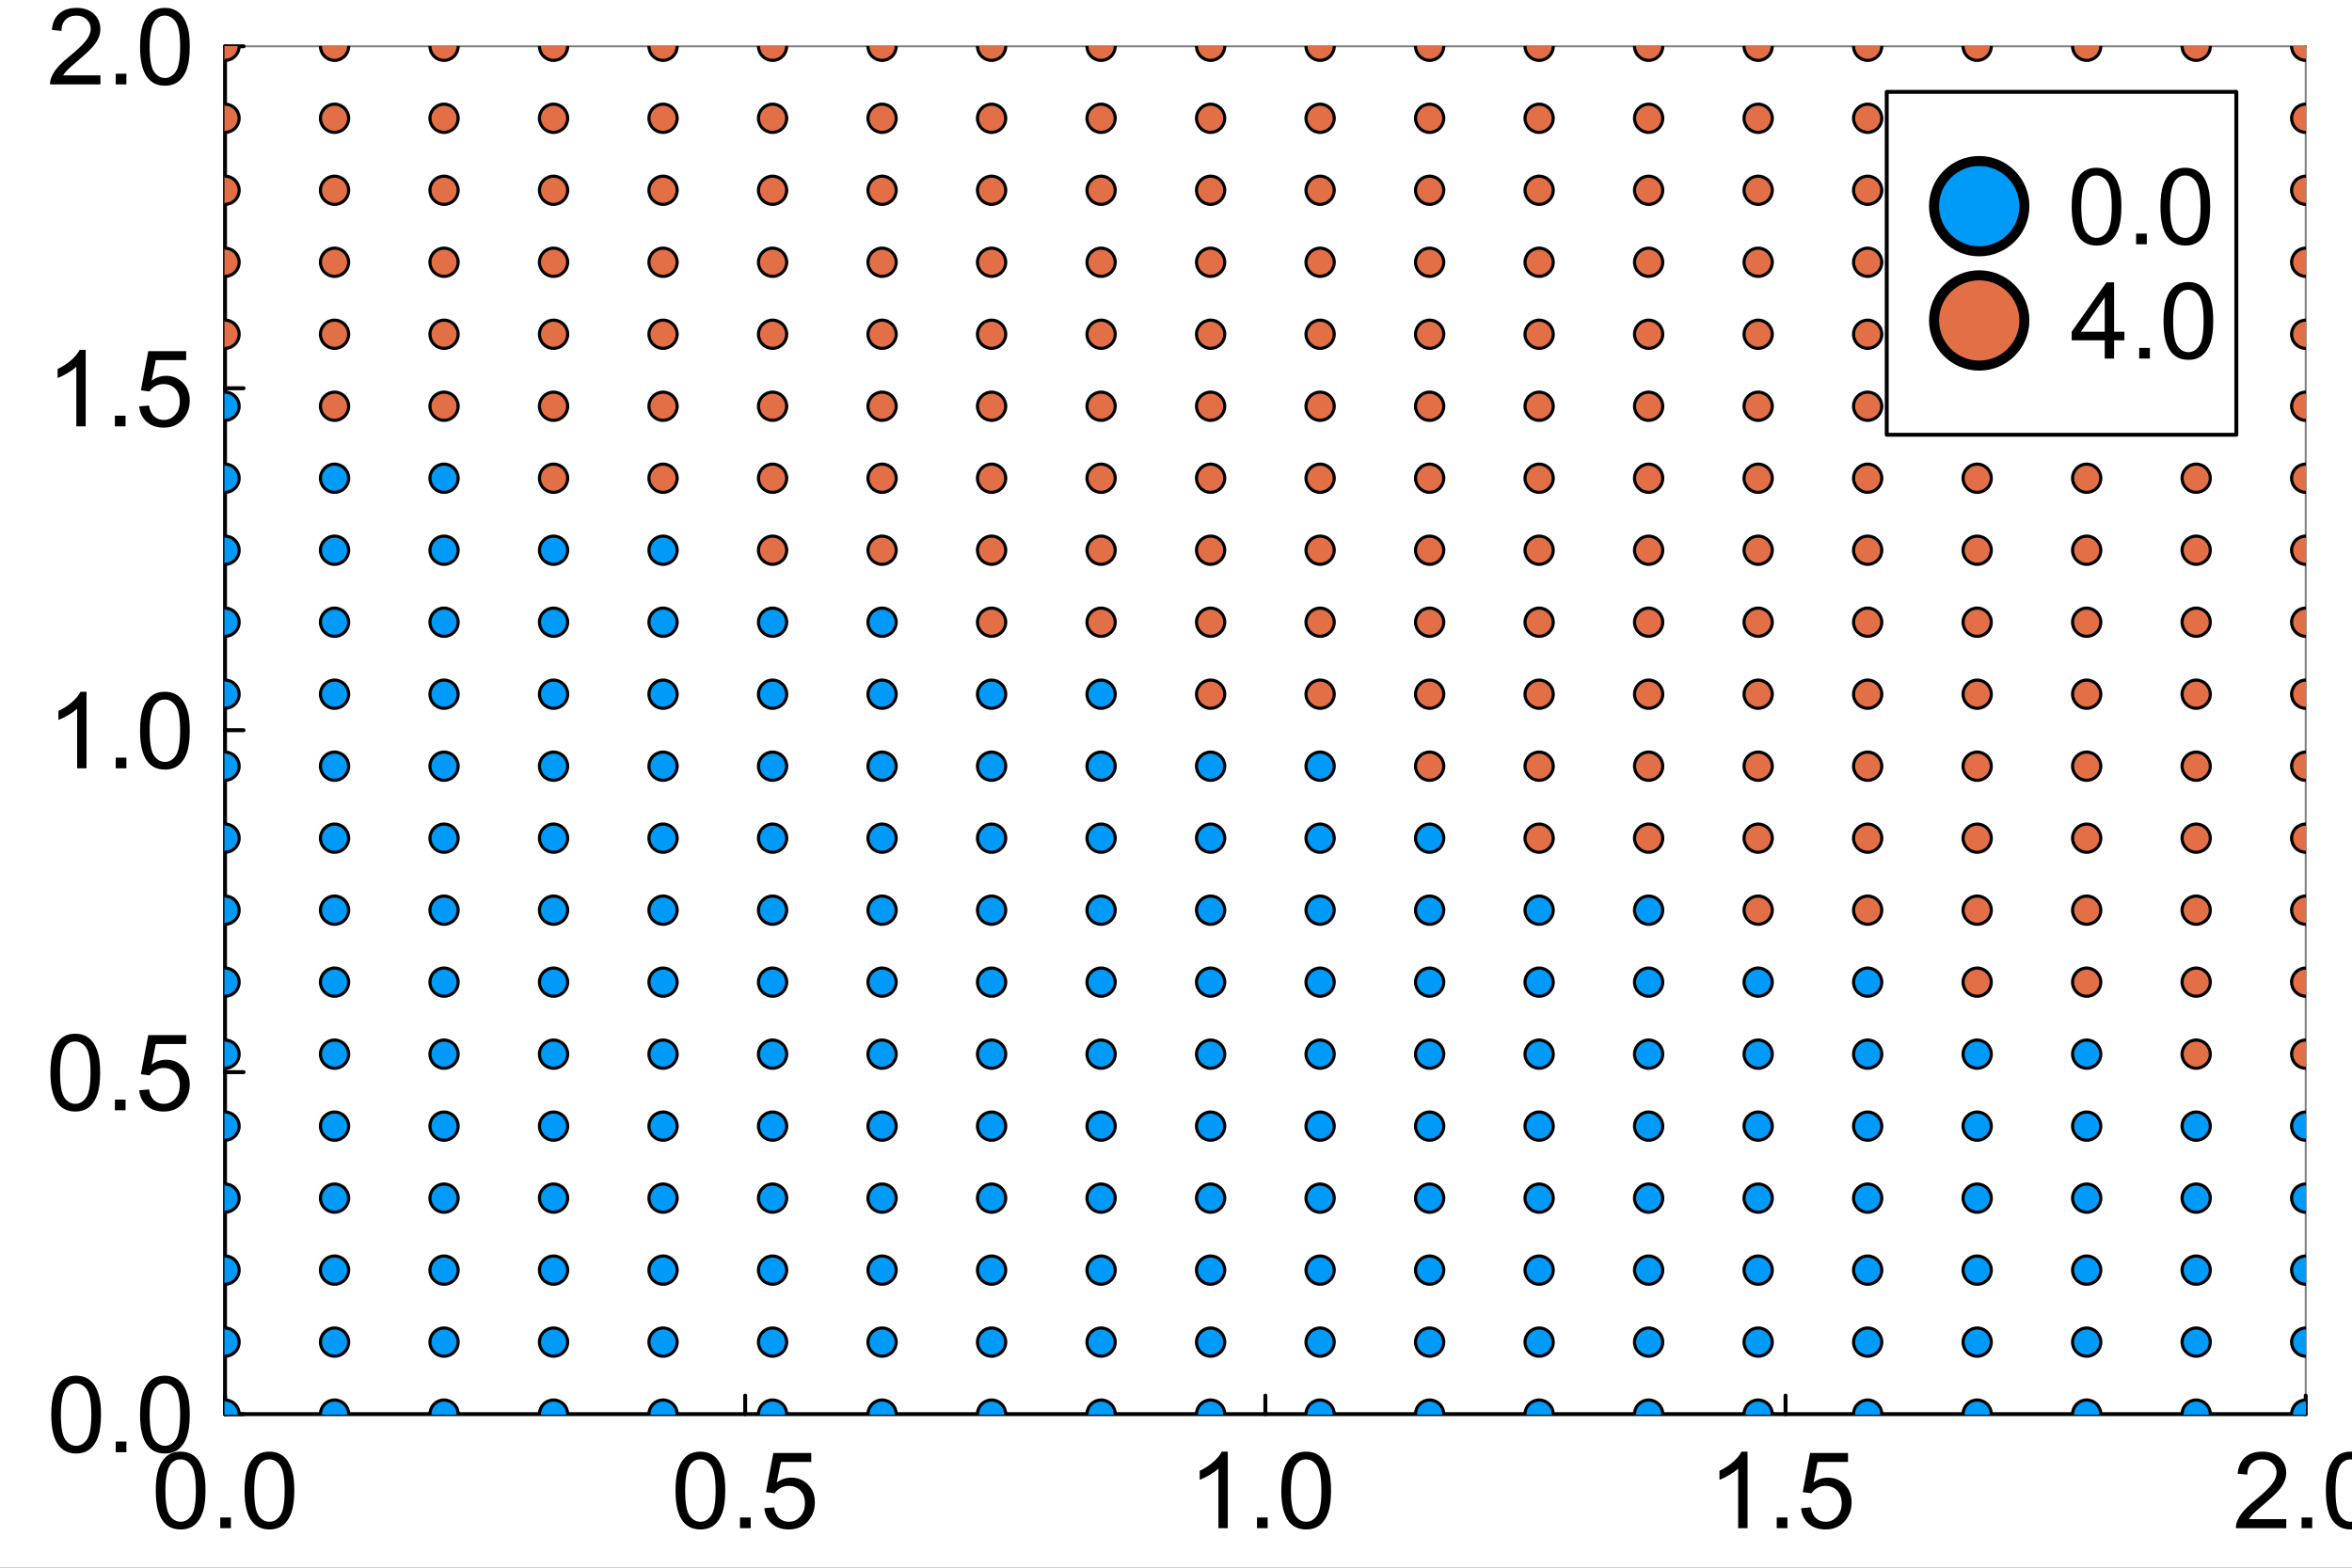 <?xml version="1.0" encoding="utf-8"?>
<svg xmlns="http://www.w3.org/2000/svg" xmlns:xlink="http://www.w3.org/1999/xlink" width="600" height="400" viewBox="0 0 2400 1600">
<rect x="0" y="0" width="2400" height="1600" fill="#333333" stroke="none"/>
<defs>
  <clipPath id="clip410">
    <rect x="0" y="0" width="2400" height="1600"/>
  </clipPath>
</defs>
<path clip-path="url(#clip410)" d="M0 1600 L2400 1600 L2400 8.88178e-14 L0 8.88178e-14  Z" fill="#ffffff" fill-rule="evenodd" fill-opacity="1"/>
<defs>
  <clipPath id="clip411">
    <rect x="480" y="0" width="1681" height="1600"/>
  </clipPath>
</defs>
<path clip-path="url(#clip410)" d="M229.623 1443.25 L2352.76 1443.25 L2352.76 47.244 L229.623 47.244  Z" fill="#ffffff" fill-rule="evenodd" fill-opacity="1"/>
<defs>
  <clipPath id="clip412">
    <rect x="229" y="47" width="2124" height="1397"/>
  </clipPath>
</defs>
<polyline clip-path="url(#clip410)" style="stroke:#000000; stroke-linecap:round; stroke-linejoin:round; stroke-width:4; stroke-opacity:1; fill:none" points="229.623,1443.25 2352.76,1443.25 "/>
<polyline clip-path="url(#clip410)" style="stroke:#000000; stroke-linecap:round; stroke-linejoin:round; stroke-width:2; stroke-opacity:0.5; fill:none" points="229.623,47.244 2352.76,47.244 "/>
<polyline clip-path="url(#clip410)" style="stroke:#000000; stroke-linecap:round; stroke-linejoin:round; stroke-width:4; stroke-opacity:1; fill:none" points="229.623,1443.25 229.623,1424.35 "/>
<polyline clip-path="url(#clip410)" style="stroke:#000000; stroke-linecap:round; stroke-linejoin:round; stroke-width:4; stroke-opacity:1; fill:none" points="760.406,1443.25 760.406,1424.35 "/>
<polyline clip-path="url(#clip410)" style="stroke:#000000; stroke-linecap:round; stroke-linejoin:round; stroke-width:4; stroke-opacity:1; fill:none" points="1291.19,1443.25 1291.19,1424.35 "/>
<polyline clip-path="url(#clip410)" style="stroke:#000000; stroke-linecap:round; stroke-linejoin:round; stroke-width:4; stroke-opacity:1; fill:none" points="1821.97,1443.25 1821.97,1424.35 "/>
<polyline clip-path="url(#clip410)" style="stroke:#000000; stroke-linecap:round; stroke-linejoin:round; stroke-width:4; stroke-opacity:1; fill:none" points="2352.76,1443.25 2352.76,1424.35 "/>
<path clip-path="url(#clip410)" d="M158.971 1521.3 Q158.971 1507.51 161.782 1499.13 Q164.646 1490.69 170.215 1486.13 Q175.838 1481.57 184.325 1481.57 Q190.584 1481.57 195.304 1484.12 Q200.025 1486.61 203.102 1491.38 Q206.178 1496.1 207.929 1502.95 Q209.679 1509.74 209.679 1521.3 Q209.679 1534.98 206.868 1543.42 Q204.056 1551.8 198.434 1556.41 Q192.865 1560.97 184.325 1560.97 Q173.08 1560.97 166.662 1552.91 Q158.971 1543.2 158.971 1521.3 M168.783 1521.3 Q168.783 1540.45 173.239 1546.81 Q177.747 1553.12 184.325 1553.12 Q190.902 1553.12 195.358 1546.76 Q199.866 1540.39 199.866 1521.3 Q199.866 1502.1 195.358 1495.78 Q190.902 1489.47 184.219 1489.47 Q177.641 1489.47 173.716 1495.04 Q168.783 1502.15 168.783 1521.3 Z" fill="#000000" fill-rule="nonzero" fill-opacity="1" /><path clip-path="url(#clip410)" d="M224.743 1559.65 L224.743 1548.77 L235.617 1548.77 L235.617 1559.65 L224.743 1559.65 Z" fill="#000000" fill-rule="nonzero" fill-opacity="1" /><path clip-path="url(#clip410)" d="M249.567 1521.3 Q249.567 1507.51 252.378 1499.13 Q255.242 1490.69 260.812 1486.13 Q266.434 1481.57 274.921 1481.57 Q281.18 1481.57 285.901 1484.12 Q290.621 1486.61 293.698 1491.38 Q296.774 1496.1 298.525 1502.95 Q300.275 1509.74 300.275 1521.3 Q300.275 1534.98 297.464 1543.42 Q294.653 1551.8 289.03 1556.41 Q283.461 1560.97 274.921 1560.97 Q263.676 1560.97 257.258 1552.91 Q249.567 1543.2 249.567 1521.3 M259.38 1521.3 Q259.38 1540.45 263.835 1546.81 Q268.344 1553.12 274.921 1553.12 Q281.498 1553.12 285.954 1546.76 Q290.462 1540.39 290.462 1521.3 Q290.462 1502.1 285.954 1495.78 Q281.498 1489.47 274.815 1489.47 Q268.238 1489.47 264.313 1495.04 Q259.38 1502.15 259.38 1521.3 Z" fill="#000000" fill-rule="nonzero" fill-opacity="1" /><path clip-path="url(#clip410)" d="M689.329 1521.3 Q689.329 1507.51 692.141 1499.13 Q695.005 1490.69 700.574 1486.13 Q706.197 1481.57 714.684 1481.57 Q720.943 1481.57 725.663 1484.12 Q730.384 1486.61 733.461 1491.38 Q736.537 1496.1 738.287 1502.95 Q740.038 1509.74 740.038 1521.3 Q740.038 1534.98 737.227 1543.42 Q734.415 1551.8 728.793 1556.41 Q723.223 1560.97 714.684 1560.97 Q703.439 1560.97 697.021 1552.91 Q689.329 1543.2 689.329 1521.3 M699.142 1521.3 Q699.142 1540.45 703.598 1546.81 Q708.106 1553.12 714.684 1553.12 Q721.261 1553.12 725.716 1546.76 Q730.225 1540.39 730.225 1521.3 Q730.225 1502.1 725.716 1495.78 Q721.261 1489.47 714.578 1489.47 Q708 1489.47 704.075 1495.04 Q699.142 1502.15 699.142 1521.3 Z" fill="#000000" fill-rule="nonzero" fill-opacity="1" /><path clip-path="url(#clip410)" d="M755.102 1559.65 L755.102 1548.77 L765.976 1548.77 L765.976 1559.65 L755.102 1559.65 Z" fill="#000000" fill-rule="nonzero" fill-opacity="1" /><path clip-path="url(#clip410)" d="M779.926 1539.28 L789.951 1538.43 Q791.065 1545.75 795.096 1549.46 Q799.18 1553.12 804.909 1553.12 Q811.804 1553.12 816.578 1547.93 Q821.352 1542.73 821.352 1534.13 Q821.352 1525.97 816.737 1521.25 Q812.175 1516.52 804.749 1516.52 Q800.135 1516.52 796.422 1518.65 Q792.709 1520.71 790.587 1524.06 L781.623 1522.89 L789.155 1482.95 L827.823 1482.95 L827.823 1492.07 L796.793 1492.07 L792.603 1512.97 Q799.604 1508.09 807.295 1508.09 Q817.48 1508.09 824.481 1515.15 Q831.483 1522.2 831.483 1533.29 Q831.483 1543.84 825.33 1551.53 Q817.851 1560.97 804.909 1560.97 Q794.3 1560.97 787.564 1555.03 Q780.88 1549.09 779.926 1539.28 Z" fill="#000000" fill-rule="nonzero" fill-opacity="1" /><path clip-path="url(#clip410)" d="M1252.84 1559.65 L1243.29 1559.65 L1243.29 1498.81 Q1239.84 1502.1 1234.22 1505.39 Q1228.65 1508.67 1224.2 1510.32 L1224.2 1501.09 Q1232.21 1497.32 1238.2 1491.97 Q1244.19 1486.61 1246.69 1481.57 L1252.84 1481.57 L1252.84 1559.65 Z" fill="#000000" fill-rule="nonzero" fill-opacity="1" /><path clip-path="url(#clip410)" d="M1282.65 1559.65 L1282.65 1548.77 L1293.52 1548.77 L1293.52 1559.65 L1282.65 1559.65 Z" fill="#000000" fill-rule="nonzero" fill-opacity="1" /><path clip-path="url(#clip410)" d="M1307.47 1521.3 Q1307.47 1507.51 1310.28 1499.13 Q1313.15 1490.69 1318.72 1486.13 Q1324.34 1481.57 1332.83 1481.57 Q1339.09 1481.57 1343.81 1484.12 Q1348.53 1486.61 1351.6 1491.38 Q1354.68 1496.1 1356.43 1502.95 Q1358.18 1509.74 1358.18 1521.3 Q1358.18 1534.98 1355.37 1543.42 Q1352.56 1551.8 1346.94 1556.41 Q1341.37 1560.97 1332.83 1560.97 Q1321.58 1560.97 1315.16 1552.91 Q1307.47 1543.2 1307.47 1521.3 M1317.29 1521.3 Q1317.29 1540.45 1321.74 1546.81 Q1326.25 1553.12 1332.83 1553.12 Q1339.4 1553.12 1343.86 1546.76 Q1348.37 1540.39 1348.37 1521.3 Q1348.37 1502.1 1343.86 1495.78 Q1339.4 1489.47 1332.72 1489.47 Q1326.14 1489.47 1322.22 1495.04 Q1317.29 1502.15 1317.29 1521.3 Z" fill="#000000" fill-rule="nonzero" fill-opacity="1" /><path clip-path="url(#clip410)" d="M1783.2 1559.65 L1773.65 1559.65 L1773.65 1498.81 Q1770.2 1502.1 1764.58 1505.39 Q1759.01 1508.67 1754.56 1510.32 L1754.56 1501.09 Q1762.57 1497.32 1768.56 1491.97 Q1774.55 1486.61 1777.05 1481.57 L1783.2 1481.57 L1783.2 1559.65 Z" fill="#000000" fill-rule="nonzero" fill-opacity="1" /><path clip-path="url(#clip410)" d="M1813.01 1559.65 L1813.01 1548.77 L1823.88 1548.77 L1823.88 1559.65 L1813.01 1559.65 Z" fill="#000000" fill-rule="nonzero" fill-opacity="1" /><path clip-path="url(#clip410)" d="M1837.83 1539.28 L1847.86 1538.43 Q1848.97 1545.75 1853 1549.46 Q1857.09 1553.12 1862.82 1553.12 Q1869.71 1553.12 1874.48 1547.93 Q1879.26 1542.73 1879.26 1534.13 Q1879.26 1525.97 1874.64 1521.25 Q1870.08 1516.52 1862.66 1516.52 Q1858.04 1516.52 1854.33 1518.65 Q1850.62 1520.71 1848.49 1524.06 L1839.53 1522.89 L1847.06 1482.95 L1885.73 1482.95 L1885.73 1492.07 L1854.7 1492.07 L1850.51 1512.97 Q1857.51 1508.09 1865.2 1508.09 Q1875.39 1508.09 1882.39 1515.15 Q1889.39 1522.2 1889.39 1533.29 Q1889.39 1543.84 1883.24 1551.53 Q1875.76 1560.97 1862.82 1560.97 Q1852.21 1560.97 1845.47 1555.03 Q1838.79 1549.09 1837.83 1539.28 Z" fill="#000000" fill-rule="nonzero" fill-opacity="1" /><path clip-path="url(#clip410)" d="M2332.94 1550.47 L2332.94 1559.65 L2281.55 1559.65 Q2281.44 1556.2 2282.66 1553.02 Q2284.62 1547.77 2288.92 1542.67 Q2293.27 1537.58 2301.44 1530.9 Q2314.11 1520.5 2318.57 1514.46 Q2323.03 1508.36 2323.03 1502.95 Q2323.03 1497.27 2318.94 1493.4 Q2314.91 1489.47 2308.39 1489.47 Q2301.49 1489.47 2297.35 1493.61 Q2293.22 1497.75 2293.16 1505.07 L2283.35 1504.06 Q2284.36 1493.08 2290.94 1487.35 Q2297.51 1481.57 2308.6 1481.57 Q2319.79 1481.57 2326.31 1487.78 Q2332.84 1493.98 2332.84 1503.16 Q2332.84 1507.83 2330.93 1512.33 Q2329.02 1516.84 2324.56 1521.83 Q2320.16 1526.81 2309.87 1535.51 Q2301.28 1542.73 2298.84 1545.33 Q2296.4 1547.87 2294.81 1550.47 L2332.94 1550.47 Z" fill="#000000" fill-rule="nonzero" fill-opacity="1" /><path clip-path="url(#clip410)" d="M2348.54 1559.65 L2348.54 1548.77 L2359.41 1548.77 L2359.41 1559.65 L2348.54 1559.65 Z" fill="#000000" fill-rule="nonzero" fill-opacity="1" /><path clip-path="url(#clip410)" d="M2373.36 1521.3 Q2373.36 1507.51 2376.17 1499.13 Q2379.04 1490.69 2384.61 1486.13 Q2390.23 1481.57 2398.72 1481.57 Q2404.98 1481.57 2409.7 1484.12 Q2414.42 1486.61 2417.49 1491.38 Q2420.57 1496.1 2422.32 1502.95 Q2424.07 1509.74 2424.07 1521.3 Q2424.07 1534.98 2421.26 1543.42 Q2418.45 1551.8 2412.83 1556.41 Q2407.26 1560.97 2398.72 1560.97 Q2387.47 1560.97 2381.05 1552.91 Q2373.36 1543.2 2373.36 1521.3 M2383.18 1521.3 Q2383.18 1540.45 2387.63 1546.81 Q2392.14 1553.12 2398.72 1553.12 Q2405.29 1553.12 2409.75 1546.76 Q2414.26 1540.39 2414.26 1521.3 Q2414.26 1502.1 2409.75 1495.78 Q2405.29 1489.47 2398.61 1489.47 Q2392.03 1489.47 2388.11 1495.04 Q2383.18 1502.15 2383.18 1521.3 Z" fill="#000000" fill-rule="nonzero" fill-opacity="1" /><polyline clip-path="url(#clip410)" style="stroke:#000000; stroke-linecap:round; stroke-linejoin:round; stroke-width:4; stroke-opacity:1; fill:none" points="229.623,1443.25 229.623,47.244 "/>
<polyline clip-path="url(#clip410)" style="stroke:#000000; stroke-linecap:round; stroke-linejoin:round; stroke-width:2; stroke-opacity:0.5; fill:none" points="2352.76,1443.25 2352.76,47.244 "/>
<polyline clip-path="url(#clip410)" style="stroke:#000000; stroke-linecap:round; stroke-linejoin:round; stroke-width:4; stroke-opacity:1; fill:none" points="229.623,1443.25 248.52,1443.25 "/>
<polyline clip-path="url(#clip410)" style="stroke:#000000; stroke-linecap:round; stroke-linejoin:round; stroke-width:4; stroke-opacity:1; fill:none" points="229.623,1094.25 248.52,1094.25 "/>
<polyline clip-path="url(#clip410)" style="stroke:#000000; stroke-linecap:round; stroke-linejoin:round; stroke-width:4; stroke-opacity:1; fill:none" points="229.623,745.246 248.52,745.246 "/>
<polyline clip-path="url(#clip410)" style="stroke:#000000; stroke-linecap:round; stroke-linejoin:round; stroke-width:4; stroke-opacity:1; fill:none" points="229.623,396.245 248.52,396.245 "/>
<polyline clip-path="url(#clip410)" style="stroke:#000000; stroke-linecap:round; stroke-linejoin:round; stroke-width:4; stroke-opacity:1; fill:none" points="229.623,47.244 248.52,47.244 "/>
<path clip-path="url(#clip410)" d="M52.318 1443.78 Q52.318 1429.99 55.129 1421.61 Q57.994 1413.17 63.563 1408.61 Q69.186 1404.05 77.672 1404.05 Q83.931 1404.05 88.652 1406.6 Q93.373 1409.09 96.449 1413.86 Q99.526 1418.58 101.276 1425.43 Q103.027 1432.22 103.027 1443.78 Q103.027 1457.46 100.215 1465.9 Q97.404 1474.28 91.782 1478.89 Q86.212 1483.45 77.672 1483.45 Q66.427 1483.45 60.009 1475.39 Q52.318 1465.68 52.318 1443.78 M62.131 1443.78 Q62.131 1462.93 66.587 1469.29 Q71.095 1475.6 77.672 1475.6 Q84.25 1475.6 88.705 1469.24 Q93.214 1462.87 93.214 1443.78 Q93.214 1424.58 88.705 1418.26 Q84.25 1411.95 77.566 1411.95 Q70.989 1411.95 67.064 1417.52 Q62.131 1424.63 62.131 1443.78 Z" fill="#000000" fill-rule="nonzero" fill-opacity="1" /><path clip-path="url(#clip410)" d="M118.091 1482.13 L118.091 1471.25 L128.964 1471.25 L128.964 1482.13 L118.091 1482.13 Z" fill="#000000" fill-rule="nonzero" fill-opacity="1" /><path clip-path="url(#clip410)" d="M142.914 1443.78 Q142.914 1429.99 145.726 1421.61 Q148.59 1413.17 154.159 1408.61 Q159.782 1404.05 168.269 1404.05 Q174.528 1404.05 179.248 1406.6 Q183.969 1409.09 187.046 1413.86 Q190.122 1418.58 191.872 1425.43 Q193.623 1432.22 193.623 1443.78 Q193.623 1457.46 190.812 1465.9 Q188 1474.28 182.378 1478.89 Q176.808 1483.45 168.269 1483.45 Q157.024 1483.45 150.606 1475.39 Q142.914 1465.68 142.914 1443.78 M152.727 1443.78 Q152.727 1462.93 157.183 1469.29 Q161.691 1475.6 168.269 1475.6 Q174.846 1475.6 179.301 1469.24 Q183.81 1462.87 183.81 1443.78 Q183.81 1424.58 179.301 1418.26 Q174.846 1411.95 168.163 1411.95 Q161.585 1411.95 157.66 1417.52 Q152.727 1424.63 152.727 1443.78 Z" fill="#000000" fill-rule="nonzero" fill-opacity="1" /><path clip-path="url(#clip410)" d="M51.469 1094.78 Q51.469 1080.99 54.281 1072.61 Q57.145 1064.17 62.715 1059.61 Q68.337 1055.05 76.824 1055.05 Q83.083 1055.05 87.803 1057.59 Q92.524 1060.09 95.601 1064.86 Q98.677 1069.58 100.428 1076.42 Q102.178 1083.21 102.178 1094.78 Q102.178 1108.46 99.367 1116.9 Q96.555 1125.28 90.933 1129.89 Q85.364 1134.45 76.824 1134.45 Q65.579 1134.45 59.161 1126.39 Q51.469 1116.68 51.469 1094.78 M61.282 1094.78 Q61.282 1113.93 65.738 1120.29 Q70.246 1126.6 76.824 1126.6 Q83.401 1126.6 87.856 1120.24 Q92.365 1113.87 92.365 1094.78 Q92.365 1075.58 87.856 1069.26 Q83.401 1062.95 76.718 1062.95 Q70.14 1062.95 66.215 1068.52 Q61.282 1075.63 61.282 1094.78 Z" fill="#000000" fill-rule="nonzero" fill-opacity="1" /><path clip-path="url(#clip410)" d="M117.242 1133.13 L117.242 1122.25 L128.116 1122.25 L128.116 1133.13 L117.242 1133.13 Z" fill="#000000" fill-rule="nonzero" fill-opacity="1" /><path clip-path="url(#clip410)" d="M142.066 1112.76 L152.091 1111.91 Q153.205 1119.23 157.236 1122.94 Q161.32 1126.6 167.049 1126.6 Q173.944 1126.6 178.718 1121.4 Q183.492 1116.21 183.492 1107.61 Q183.492 1099.45 178.877 1094.72 Q174.315 1090 166.89 1090 Q162.275 1090 158.562 1092.13 Q154.849 1094.19 152.727 1097.54 L143.763 1096.37 L151.295 1056.43 L189.963 1056.43 L189.963 1065.55 L158.933 1065.55 L154.743 1086.45 Q161.744 1081.57 169.436 1081.57 Q179.62 1081.57 186.621 1088.62 Q193.623 1095.68 193.623 1106.76 Q193.623 1117.32 187.47 1125.01 Q179.991 1134.45 167.049 1134.45 Q156.44 1134.45 149.704 1128.51 Q143.021 1122.57 142.066 1112.76 Z" fill="#000000" fill-rule="nonzero" fill-opacity="1" /><path clip-path="url(#clip410)" d="M88.281 784.126 L78.733 784.126 L78.733 723.286 Q75.285 726.575 69.663 729.864 Q64.094 733.152 59.638 734.797 L59.638 725.567 Q67.647 721.801 73.641 716.444 Q79.635 711.087 82.128 706.048 L88.281 706.048 L88.281 784.126 Z" fill="#000000" fill-rule="nonzero" fill-opacity="1" /><path clip-path="url(#clip410)" d="M118.091 784.126 L118.091 773.252 L128.964 773.252 L128.964 784.126 L118.091 784.126 Z" fill="#000000" fill-rule="nonzero" fill-opacity="1" /><path clip-path="url(#clip410)" d="M142.914 745.776 Q142.914 731.985 145.726 723.605 Q148.59 715.171 154.159 710.609 Q159.782 706.048 168.269 706.048 Q174.528 706.048 179.248 708.594 Q183.969 711.087 187.046 715.861 Q190.122 720.581 191.872 727.424 Q193.623 734.213 193.623 745.776 Q193.623 759.461 190.812 767.895 Q188 776.276 182.378 780.89 Q176.808 785.452 168.269 785.452 Q157.024 785.452 150.606 777.39 Q142.914 767.683 142.914 745.776 M152.727 745.776 Q152.727 764.925 157.183 771.29 Q161.691 777.602 168.269 777.602 Q174.846 777.602 179.301 771.237 Q183.81 764.872 183.81 745.776 Q183.81 726.575 179.301 720.263 Q174.846 713.951 168.163 713.951 Q161.585 713.951 157.66 719.52 Q152.727 726.628 152.727 745.776 Z" fill="#000000" fill-rule="nonzero" fill-opacity="1" /><path clip-path="url(#clip410)" d="M87.432 435.125 L77.885 435.125 L77.885 374.286 Q74.437 377.574 68.814 380.863 Q63.245 384.151 58.789 385.796 L58.789 376.566 Q66.799 372.8 72.793 367.443 Q78.786 362.086 81.279 357.047 L87.432 357.047 L87.432 435.125 Z" fill="#000000" fill-rule="nonzero" fill-opacity="1" /><path clip-path="url(#clip410)" d="M117.242 435.125 L117.242 424.251 L128.116 424.251 L128.116 435.125 L117.242 435.125 Z" fill="#000000" fill-rule="nonzero" fill-opacity="1" /><path clip-path="url(#clip410)" d="M142.066 414.757 L152.091 413.908 Q153.205 421.228 157.236 424.941 Q161.32 428.601 167.049 428.601 Q173.944 428.601 178.718 423.403 Q183.492 418.205 183.492 409.612 Q183.492 401.443 178.877 396.722 Q174.315 392.002 166.89 392.002 Q162.275 392.002 158.562 394.123 Q154.849 396.192 152.727 399.534 L143.763 398.367 L151.295 358.426 L189.963 358.426 L189.963 367.549 L158.933 367.549 L154.743 388.448 Q161.744 383.568 169.436 383.568 Q179.62 383.568 186.621 390.623 Q193.623 397.677 193.623 408.763 Q193.623 419.318 187.47 427.01 Q179.991 436.451 167.049 436.451 Q156.44 436.451 149.704 430.51 Q143.021 424.57 142.066 414.757 Z" fill="#000000" fill-rule="nonzero" fill-opacity="1" /><path clip-path="url(#clip410)" d="M102.496 76.948 L102.496 86.124 L51.098 86.124 Q50.992 82.676 52.212 79.494 Q54.175 74.243 58.471 69.151 Q62.821 64.058 70.989 57.375 Q83.666 46.979 88.122 40.932 Q92.577 34.832 92.577 29.422 Q92.577 23.746 88.493 19.874 Q84.462 15.949 77.938 15.949 Q71.042 15.949 66.905 20.086 Q62.767 24.224 62.715 31.544 L52.902 30.536 Q53.91 19.556 60.487 13.828 Q67.064 8.046 78.15 8.046 Q89.342 8.046 95.866 14.252 Q102.39 20.458 102.39 29.634 Q102.39 34.302 100.481 38.81 Q98.571 43.319 94.115 48.305 Q89.713 53.291 79.423 61.99 Q70.83 69.204 68.39 71.803 Q65.95 74.349 64.359 76.948 L102.496 76.948 Z" fill="#000000" fill-rule="nonzero" fill-opacity="1" /><path clip-path="url(#clip410)" d="M118.091 86.124 L118.091 75.25 L128.964 75.25 L128.964 86.124 L118.091 86.124 Z" fill="#000000" fill-rule="nonzero" fill-opacity="1" /><path clip-path="url(#clip410)" d="M142.914 47.775 Q142.914 33.983 145.726 25.603 Q148.59 17.169 154.159 12.607 Q159.782 8.046 168.269 8.046 Q174.528 8.046 179.248 10.592 Q183.969 13.085 187.046 17.859 Q190.122 22.579 191.872 29.422 Q193.623 36.211 193.623 47.775 Q193.623 61.459 190.812 69.893 Q188 78.274 182.378 82.888 Q176.808 87.45 168.269 87.45 Q157.024 87.45 150.606 79.388 Q142.914 69.681 142.914 47.775 M152.727 47.775 Q152.727 66.923 157.183 73.288 Q161.691 79.6 168.269 79.6 Q174.846 79.6 179.301 73.235 Q183.81 66.87 183.81 47.775 Q183.81 28.573 179.301 22.261 Q174.846 15.949 168.163 15.949 Q161.585 15.949 157.66 21.519 Q152.727 28.626 152.727 47.775 Z" fill="#000000" fill-rule="nonzero" fill-opacity="1" /><circle clip-path="url(#clip412)" cx="229.623" cy="1443.25" r="14.4" fill="#009af9" fill-rule="evenodd" fill-opacity="1" stroke="#000000" stroke-opacity="1" stroke-width="3.2"/>
<circle clip-path="url(#clip412)" cx="229.623" cy="1369.77" r="14.4" fill="#009af9" fill-rule="evenodd" fill-opacity="1" stroke="#000000" stroke-opacity="1" stroke-width="3.2"/>
<circle clip-path="url(#clip412)" cx="229.623" cy="1296.3" r="14.4" fill="#009af9" fill-rule="evenodd" fill-opacity="1" stroke="#000000" stroke-opacity="1" stroke-width="3.2"/>
<circle clip-path="url(#clip412)" cx="229.623" cy="1222.83" r="14.4" fill="#009af9" fill-rule="evenodd" fill-opacity="1" stroke="#000000" stroke-opacity="1" stroke-width="3.2"/>
<circle clip-path="url(#clip412)" cx="229.623" cy="1149.35" r="14.4" fill="#009af9" fill-rule="evenodd" fill-opacity="1" stroke="#000000" stroke-opacity="1" stroke-width="3.2"/>
<circle clip-path="url(#clip412)" cx="229.623" cy="1075.88" r="14.4" fill="#009af9" fill-rule="evenodd" fill-opacity="1" stroke="#000000" stroke-opacity="1" stroke-width="3.2"/>
<circle clip-path="url(#clip412)" cx="229.623" cy="1002.4" r="14.4" fill="#009af9" fill-rule="evenodd" fill-opacity="1" stroke="#000000" stroke-opacity="1" stroke-width="3.2"/>
<circle clip-path="url(#clip412)" cx="229.623" cy="928.931" r="14.4" fill="#009af9" fill-rule="evenodd" fill-opacity="1" stroke="#000000" stroke-opacity="1" stroke-width="3.2"/>
<circle clip-path="url(#clip412)" cx="229.623" cy="855.457" r="14.4" fill="#009af9" fill-rule="evenodd" fill-opacity="1" stroke="#000000" stroke-opacity="1" stroke-width="3.2"/>
<circle clip-path="url(#clip412)" cx="229.623" cy="781.983" r="14.4" fill="#009af9" fill-rule="evenodd" fill-opacity="1" stroke="#000000" stroke-opacity="1" stroke-width="3.2"/>
<circle clip-path="url(#clip412)" cx="229.623" cy="708.509" r="14.4" fill="#009af9" fill-rule="evenodd" fill-opacity="1" stroke="#000000" stroke-opacity="1" stroke-width="3.2"/>
<circle clip-path="url(#clip412)" cx="229.623" cy="635.035" r="14.4" fill="#009af9" fill-rule="evenodd" fill-opacity="1" stroke="#000000" stroke-opacity="1" stroke-width="3.2"/>
<circle clip-path="url(#clip412)" cx="229.623" cy="561.561" r="14.4" fill="#009af9" fill-rule="evenodd" fill-opacity="1" stroke="#000000" stroke-opacity="1" stroke-width="3.2"/>
<circle clip-path="url(#clip412)" cx="229.623" cy="488.087" r="14.4" fill="#009af9" fill-rule="evenodd" fill-opacity="1" stroke="#000000" stroke-opacity="1" stroke-width="3.2"/>
<circle clip-path="url(#clip412)" cx="229.623" cy="414.614" r="14.4" fill="#009af9" fill-rule="evenodd" fill-opacity="1" stroke="#000000" stroke-opacity="1" stroke-width="3.2"/>
<circle clip-path="url(#clip412)" cx="341.367" cy="1443.25" r="14.4" fill="#009af9" fill-rule="evenodd" fill-opacity="1" stroke="#000000" stroke-opacity="1" stroke-width="3.2"/>
<circle clip-path="url(#clip412)" cx="341.367" cy="1369.77" r="14.4" fill="#009af9" fill-rule="evenodd" fill-opacity="1" stroke="#000000" stroke-opacity="1" stroke-width="3.2"/>
<circle clip-path="url(#clip412)" cx="341.367" cy="1296.3" r="14.4" fill="#009af9" fill-rule="evenodd" fill-opacity="1" stroke="#000000" stroke-opacity="1" stroke-width="3.2"/>
<circle clip-path="url(#clip412)" cx="341.367" cy="1222.83" r="14.4" fill="#009af9" fill-rule="evenodd" fill-opacity="1" stroke="#000000" stroke-opacity="1" stroke-width="3.2"/>
<circle clip-path="url(#clip412)" cx="341.367" cy="1149.35" r="14.4" fill="#009af9" fill-rule="evenodd" fill-opacity="1" stroke="#000000" stroke-opacity="1" stroke-width="3.2"/>
<circle clip-path="url(#clip412)" cx="341.367" cy="1075.88" r="14.4" fill="#009af9" fill-rule="evenodd" fill-opacity="1" stroke="#000000" stroke-opacity="1" stroke-width="3.2"/>
<circle clip-path="url(#clip412)" cx="341.367" cy="1002.4" r="14.4" fill="#009af9" fill-rule="evenodd" fill-opacity="1" stroke="#000000" stroke-opacity="1" stroke-width="3.2"/>
<circle clip-path="url(#clip412)" cx="341.367" cy="928.931" r="14.4" fill="#009af9" fill-rule="evenodd" fill-opacity="1" stroke="#000000" stroke-opacity="1" stroke-width="3.2"/>
<circle clip-path="url(#clip412)" cx="341.367" cy="855.457" r="14.4" fill="#009af9" fill-rule="evenodd" fill-opacity="1" stroke="#000000" stroke-opacity="1" stroke-width="3.2"/>
<circle clip-path="url(#clip412)" cx="341.367" cy="781.983" r="14.4" fill="#009af9" fill-rule="evenodd" fill-opacity="1" stroke="#000000" stroke-opacity="1" stroke-width="3.2"/>
<circle clip-path="url(#clip412)" cx="341.367" cy="708.509" r="14.4" fill="#009af9" fill-rule="evenodd" fill-opacity="1" stroke="#000000" stroke-opacity="1" stroke-width="3.2"/>
<circle clip-path="url(#clip412)" cx="341.367" cy="635.035" r="14.4" fill="#009af9" fill-rule="evenodd" fill-opacity="1" stroke="#000000" stroke-opacity="1" stroke-width="3.2"/>
<circle clip-path="url(#clip412)" cx="341.367" cy="561.561" r="14.4" fill="#009af9" fill-rule="evenodd" fill-opacity="1" stroke="#000000" stroke-opacity="1" stroke-width="3.2"/>
<circle clip-path="url(#clip412)" cx="341.367" cy="488.087" r="14.4" fill="#009af9" fill-rule="evenodd" fill-opacity="1" stroke="#000000" stroke-opacity="1" stroke-width="3.2"/>
<circle clip-path="url(#clip412)" cx="453.111" cy="1443.25" r="14.4" fill="#009af9" fill-rule="evenodd" fill-opacity="1" stroke="#000000" stroke-opacity="1" stroke-width="3.2"/>
<circle clip-path="url(#clip412)" cx="453.111" cy="1369.77" r="14.4" fill="#009af9" fill-rule="evenodd" fill-opacity="1" stroke="#000000" stroke-opacity="1" stroke-width="3.2"/>
<circle clip-path="url(#clip412)" cx="453.111" cy="1296.3" r="14.4" fill="#009af9" fill-rule="evenodd" fill-opacity="1" stroke="#000000" stroke-opacity="1" stroke-width="3.2"/>
<circle clip-path="url(#clip412)" cx="453.111" cy="1222.83" r="14.4" fill="#009af9" fill-rule="evenodd" fill-opacity="1" stroke="#000000" stroke-opacity="1" stroke-width="3.2"/>
<circle clip-path="url(#clip412)" cx="453.111" cy="1149.35" r="14.4" fill="#009af9" fill-rule="evenodd" fill-opacity="1" stroke="#000000" stroke-opacity="1" stroke-width="3.2"/>
<circle clip-path="url(#clip412)" cx="453.111" cy="1075.88" r="14.4" fill="#009af9" fill-rule="evenodd" fill-opacity="1" stroke="#000000" stroke-opacity="1" stroke-width="3.2"/>
<circle clip-path="url(#clip412)" cx="453.111" cy="1002.4" r="14.4" fill="#009af9" fill-rule="evenodd" fill-opacity="1" stroke="#000000" stroke-opacity="1" stroke-width="3.2"/>
<circle clip-path="url(#clip412)" cx="453.111" cy="928.931" r="14.4" fill="#009af9" fill-rule="evenodd" fill-opacity="1" stroke="#000000" stroke-opacity="1" stroke-width="3.2"/>
<circle clip-path="url(#clip412)" cx="453.111" cy="855.457" r="14.4" fill="#009af9" fill-rule="evenodd" fill-opacity="1" stroke="#000000" stroke-opacity="1" stroke-width="3.2"/>
<circle clip-path="url(#clip412)" cx="453.111" cy="781.983" r="14.4" fill="#009af9" fill-rule="evenodd" fill-opacity="1" stroke="#000000" stroke-opacity="1" stroke-width="3.2"/>
<circle clip-path="url(#clip412)" cx="453.111" cy="708.509" r="14.4" fill="#009af9" fill-rule="evenodd" fill-opacity="1" stroke="#000000" stroke-opacity="1" stroke-width="3.2"/>
<circle clip-path="url(#clip412)" cx="453.111" cy="635.035" r="14.4" fill="#009af9" fill-rule="evenodd" fill-opacity="1" stroke="#000000" stroke-opacity="1" stroke-width="3.2"/>
<circle clip-path="url(#clip412)" cx="453.111" cy="561.561" r="14.4" fill="#009af9" fill-rule="evenodd" fill-opacity="1" stroke="#000000" stroke-opacity="1" stroke-width="3.2"/>
<circle clip-path="url(#clip412)" cx="453.111" cy="488.087" r="14.4" fill="#009af9" fill-rule="evenodd" fill-opacity="1" stroke="#000000" stroke-opacity="1" stroke-width="3.2"/>
<circle clip-path="url(#clip412)" cx="564.854" cy="1443.25" r="14.4" fill="#009af9" fill-rule="evenodd" fill-opacity="1" stroke="#000000" stroke-opacity="1" stroke-width="3.2"/>
<circle clip-path="url(#clip412)" cx="564.854" cy="1369.77" r="14.4" fill="#009af9" fill-rule="evenodd" fill-opacity="1" stroke="#000000" stroke-opacity="1" stroke-width="3.2"/>
<circle clip-path="url(#clip412)" cx="564.854" cy="1296.3" r="14.4" fill="#009af9" fill-rule="evenodd" fill-opacity="1" stroke="#000000" stroke-opacity="1" stroke-width="3.2"/>
<circle clip-path="url(#clip412)" cx="564.854" cy="1222.83" r="14.4" fill="#009af9" fill-rule="evenodd" fill-opacity="1" stroke="#000000" stroke-opacity="1" stroke-width="3.2"/>
<circle clip-path="url(#clip412)" cx="564.854" cy="1149.35" r="14.4" fill="#009af9" fill-rule="evenodd" fill-opacity="1" stroke="#000000" stroke-opacity="1" stroke-width="3.2"/>
<circle clip-path="url(#clip412)" cx="564.854" cy="1075.88" r="14.4" fill="#009af9" fill-rule="evenodd" fill-opacity="1" stroke="#000000" stroke-opacity="1" stroke-width="3.2"/>
<circle clip-path="url(#clip412)" cx="564.854" cy="1002.4" r="14.4" fill="#009af9" fill-rule="evenodd" fill-opacity="1" stroke="#000000" stroke-opacity="1" stroke-width="3.2"/>
<circle clip-path="url(#clip412)" cx="564.854" cy="928.931" r="14.4" fill="#009af9" fill-rule="evenodd" fill-opacity="1" stroke="#000000" stroke-opacity="1" stroke-width="3.2"/>
<circle clip-path="url(#clip412)" cx="564.854" cy="855.457" r="14.4" fill="#009af9" fill-rule="evenodd" fill-opacity="1" stroke="#000000" stroke-opacity="1" stroke-width="3.2"/>
<circle clip-path="url(#clip412)" cx="564.854" cy="781.983" r="14.4" fill="#009af9" fill-rule="evenodd" fill-opacity="1" stroke="#000000" stroke-opacity="1" stroke-width="3.2"/>
<circle clip-path="url(#clip412)" cx="564.854" cy="708.509" r="14.4" fill="#009af9" fill-rule="evenodd" fill-opacity="1" stroke="#000000" stroke-opacity="1" stroke-width="3.2"/>
<circle clip-path="url(#clip412)" cx="564.854" cy="635.035" r="14.4" fill="#009af9" fill-rule="evenodd" fill-opacity="1" stroke="#000000" stroke-opacity="1" stroke-width="3.2"/>
<circle clip-path="url(#clip412)" cx="564.854" cy="561.561" r="14.4" fill="#009af9" fill-rule="evenodd" fill-opacity="1" stroke="#000000" stroke-opacity="1" stroke-width="3.2"/>
<circle clip-path="url(#clip412)" cx="676.598" cy="1443.25" r="14.4" fill="#009af9" fill-rule="evenodd" fill-opacity="1" stroke="#000000" stroke-opacity="1" stroke-width="3.2"/>
<circle clip-path="url(#clip412)" cx="676.598" cy="1369.77" r="14.4" fill="#009af9" fill-rule="evenodd" fill-opacity="1" stroke="#000000" stroke-opacity="1" stroke-width="3.2"/>
<circle clip-path="url(#clip412)" cx="676.598" cy="1296.3" r="14.4" fill="#009af9" fill-rule="evenodd" fill-opacity="1" stroke="#000000" stroke-opacity="1" stroke-width="3.2"/>
<circle clip-path="url(#clip412)" cx="676.598" cy="1222.83" r="14.4" fill="#009af9" fill-rule="evenodd" fill-opacity="1" stroke="#000000" stroke-opacity="1" stroke-width="3.2"/>
<circle clip-path="url(#clip412)" cx="676.598" cy="1149.35" r="14.4" fill="#009af9" fill-rule="evenodd" fill-opacity="1" stroke="#000000" stroke-opacity="1" stroke-width="3.2"/>
<circle clip-path="url(#clip412)" cx="676.598" cy="1075.88" r="14.4" fill="#009af9" fill-rule="evenodd" fill-opacity="1" stroke="#000000" stroke-opacity="1" stroke-width="3.2"/>
<circle clip-path="url(#clip412)" cx="676.598" cy="1002.4" r="14.4" fill="#009af9" fill-rule="evenodd" fill-opacity="1" stroke="#000000" stroke-opacity="1" stroke-width="3.2"/>
<circle clip-path="url(#clip412)" cx="676.598" cy="928.931" r="14.4" fill="#009af9" fill-rule="evenodd" fill-opacity="1" stroke="#000000" stroke-opacity="1" stroke-width="3.2"/>
<circle clip-path="url(#clip412)" cx="676.598" cy="855.457" r="14.4" fill="#009af9" fill-rule="evenodd" fill-opacity="1" stroke="#000000" stroke-opacity="1" stroke-width="3.2"/>
<circle clip-path="url(#clip412)" cx="676.598" cy="781.983" r="14.4" fill="#009af9" fill-rule="evenodd" fill-opacity="1" stroke="#000000" stroke-opacity="1" stroke-width="3.2"/>
<circle clip-path="url(#clip412)" cx="676.598" cy="708.509" r="14.4" fill="#009af9" fill-rule="evenodd" fill-opacity="1" stroke="#000000" stroke-opacity="1" stroke-width="3.2"/>
<circle clip-path="url(#clip412)" cx="676.598" cy="635.035" r="14.4" fill="#009af9" fill-rule="evenodd" fill-opacity="1" stroke="#000000" stroke-opacity="1" stroke-width="3.2"/>
<circle clip-path="url(#clip412)" cx="676.598" cy="561.561" r="14.4" fill="#009af9" fill-rule="evenodd" fill-opacity="1" stroke="#000000" stroke-opacity="1" stroke-width="3.2"/>
<circle clip-path="url(#clip412)" cx="788.342" cy="1443.25" r="14.4" fill="#009af9" fill-rule="evenodd" fill-opacity="1" stroke="#000000" stroke-opacity="1" stroke-width="3.2"/>
<circle clip-path="url(#clip412)" cx="788.342" cy="1369.77" r="14.4" fill="#009af9" fill-rule="evenodd" fill-opacity="1" stroke="#000000" stroke-opacity="1" stroke-width="3.2"/>
<circle clip-path="url(#clip412)" cx="788.342" cy="1296.3" r="14.4" fill="#009af9" fill-rule="evenodd" fill-opacity="1" stroke="#000000" stroke-opacity="1" stroke-width="3.2"/>
<circle clip-path="url(#clip412)" cx="788.342" cy="1222.83" r="14.4" fill="#009af9" fill-rule="evenodd" fill-opacity="1" stroke="#000000" stroke-opacity="1" stroke-width="3.2"/>
<circle clip-path="url(#clip412)" cx="788.342" cy="1149.35" r="14.4" fill="#009af9" fill-rule="evenodd" fill-opacity="1" stroke="#000000" stroke-opacity="1" stroke-width="3.2"/>
<circle clip-path="url(#clip412)" cx="788.342" cy="1075.88" r="14.4" fill="#009af9" fill-rule="evenodd" fill-opacity="1" stroke="#000000" stroke-opacity="1" stroke-width="3.2"/>
<circle clip-path="url(#clip412)" cx="788.342" cy="1002.4" r="14.4" fill="#009af9" fill-rule="evenodd" fill-opacity="1" stroke="#000000" stroke-opacity="1" stroke-width="3.2"/>
<circle clip-path="url(#clip412)" cx="788.342" cy="928.931" r="14.4" fill="#009af9" fill-rule="evenodd" fill-opacity="1" stroke="#000000" stroke-opacity="1" stroke-width="3.2"/>
<circle clip-path="url(#clip412)" cx="788.342" cy="855.457" r="14.4" fill="#009af9" fill-rule="evenodd" fill-opacity="1" stroke="#000000" stroke-opacity="1" stroke-width="3.2"/>
<circle clip-path="url(#clip412)" cx="788.342" cy="781.983" r="14.4" fill="#009af9" fill-rule="evenodd" fill-opacity="1" stroke="#000000" stroke-opacity="1" stroke-width="3.2"/>
<circle clip-path="url(#clip412)" cx="788.342" cy="708.509" r="14.4" fill="#009af9" fill-rule="evenodd" fill-opacity="1" stroke="#000000" stroke-opacity="1" stroke-width="3.2"/>
<circle clip-path="url(#clip412)" cx="788.342" cy="635.035" r="14.4" fill="#009af9" fill-rule="evenodd" fill-opacity="1" stroke="#000000" stroke-opacity="1" stroke-width="3.2"/>
<circle clip-path="url(#clip412)" cx="900.086" cy="1443.25" r="14.4" fill="#009af9" fill-rule="evenodd" fill-opacity="1" stroke="#000000" stroke-opacity="1" stroke-width="3.2"/>
<circle clip-path="url(#clip412)" cx="900.086" cy="1369.77" r="14.4" fill="#009af9" fill-rule="evenodd" fill-opacity="1" stroke="#000000" stroke-opacity="1" stroke-width="3.2"/>
<circle clip-path="url(#clip412)" cx="900.086" cy="1296.3" r="14.4" fill="#009af9" fill-rule="evenodd" fill-opacity="1" stroke="#000000" stroke-opacity="1" stroke-width="3.2"/>
<circle clip-path="url(#clip412)" cx="900.086" cy="1222.83" r="14.4" fill="#009af9" fill-rule="evenodd" fill-opacity="1" stroke="#000000" stroke-opacity="1" stroke-width="3.2"/>
<circle clip-path="url(#clip412)" cx="900.086" cy="1149.35" r="14.4" fill="#009af9" fill-rule="evenodd" fill-opacity="1" stroke="#000000" stroke-opacity="1" stroke-width="3.2"/>
<circle clip-path="url(#clip412)" cx="900.086" cy="1075.88" r="14.4" fill="#009af9" fill-rule="evenodd" fill-opacity="1" stroke="#000000" stroke-opacity="1" stroke-width="3.2"/>
<circle clip-path="url(#clip412)" cx="900.086" cy="1002.4" r="14.4" fill="#009af9" fill-rule="evenodd" fill-opacity="1" stroke="#000000" stroke-opacity="1" stroke-width="3.2"/>
<circle clip-path="url(#clip412)" cx="900.086" cy="928.931" r="14.4" fill="#009af9" fill-rule="evenodd" fill-opacity="1" stroke="#000000" stroke-opacity="1" stroke-width="3.2"/>
<circle clip-path="url(#clip412)" cx="900.086" cy="855.457" r="14.4" fill="#009af9" fill-rule="evenodd" fill-opacity="1" stroke="#000000" stroke-opacity="1" stroke-width="3.2"/>
<circle clip-path="url(#clip412)" cx="900.086" cy="781.983" r="14.4" fill="#009af9" fill-rule="evenodd" fill-opacity="1" stroke="#000000" stroke-opacity="1" stroke-width="3.2"/>
<circle clip-path="url(#clip412)" cx="900.086" cy="708.509" r="14.4" fill="#009af9" fill-rule="evenodd" fill-opacity="1" stroke="#000000" stroke-opacity="1" stroke-width="3.2"/>
<circle clip-path="url(#clip412)" cx="900.086" cy="635.035" r="14.4" fill="#009af9" fill-rule="evenodd" fill-opacity="1" stroke="#000000" stroke-opacity="1" stroke-width="3.2"/>
<circle clip-path="url(#clip412)" cx="1011.83" cy="1443.25" r="14.4" fill="#009af9" fill-rule="evenodd" fill-opacity="1" stroke="#000000" stroke-opacity="1" stroke-width="3.2"/>
<circle clip-path="url(#clip412)" cx="1011.83" cy="1369.77" r="14.4" fill="#009af9" fill-rule="evenodd" fill-opacity="1" stroke="#000000" stroke-opacity="1" stroke-width="3.2"/>
<circle clip-path="url(#clip412)" cx="1011.83" cy="1296.3" r="14.4" fill="#009af9" fill-rule="evenodd" fill-opacity="1" stroke="#000000" stroke-opacity="1" stroke-width="3.2"/>
<circle clip-path="url(#clip412)" cx="1011.83" cy="1222.83" r="14.4" fill="#009af9" fill-rule="evenodd" fill-opacity="1" stroke="#000000" stroke-opacity="1" stroke-width="3.2"/>
<circle clip-path="url(#clip412)" cx="1011.83" cy="1149.35" r="14.4" fill="#009af9" fill-rule="evenodd" fill-opacity="1" stroke="#000000" stroke-opacity="1" stroke-width="3.2"/>
<circle clip-path="url(#clip412)" cx="1011.83" cy="1075.88" r="14.4" fill="#009af9" fill-rule="evenodd" fill-opacity="1" stroke="#000000" stroke-opacity="1" stroke-width="3.2"/>
<circle clip-path="url(#clip412)" cx="1011.83" cy="1002.4" r="14.4" fill="#009af9" fill-rule="evenodd" fill-opacity="1" stroke="#000000" stroke-opacity="1" stroke-width="3.2"/>
<circle clip-path="url(#clip412)" cx="1011.83" cy="928.931" r="14.4" fill="#009af9" fill-rule="evenodd" fill-opacity="1" stroke="#000000" stroke-opacity="1" stroke-width="3.2"/>
<circle clip-path="url(#clip412)" cx="1011.83" cy="855.457" r="14.4" fill="#009af9" fill-rule="evenodd" fill-opacity="1" stroke="#000000" stroke-opacity="1" stroke-width="3.2"/>
<circle clip-path="url(#clip412)" cx="1011.83" cy="781.983" r="14.4" fill="#009af9" fill-rule="evenodd" fill-opacity="1" stroke="#000000" stroke-opacity="1" stroke-width="3.2"/>
<circle clip-path="url(#clip412)" cx="1011.83" cy="708.509" r="14.4" fill="#009af9" fill-rule="evenodd" fill-opacity="1" stroke="#000000" stroke-opacity="1" stroke-width="3.2"/>
<circle clip-path="url(#clip412)" cx="1123.57" cy="1443.25" r="14.4" fill="#009af9" fill-rule="evenodd" fill-opacity="1" stroke="#000000" stroke-opacity="1" stroke-width="3.2"/>
<circle clip-path="url(#clip412)" cx="1123.57" cy="1369.77" r="14.4" fill="#009af9" fill-rule="evenodd" fill-opacity="1" stroke="#000000" stroke-opacity="1" stroke-width="3.2"/>
<circle clip-path="url(#clip412)" cx="1123.57" cy="1296.3" r="14.4" fill="#009af9" fill-rule="evenodd" fill-opacity="1" stroke="#000000" stroke-opacity="1" stroke-width="3.2"/>
<circle clip-path="url(#clip412)" cx="1123.57" cy="1222.83" r="14.4" fill="#009af9" fill-rule="evenodd" fill-opacity="1" stroke="#000000" stroke-opacity="1" stroke-width="3.2"/>
<circle clip-path="url(#clip412)" cx="1123.57" cy="1149.35" r="14.4" fill="#009af9" fill-rule="evenodd" fill-opacity="1" stroke="#000000" stroke-opacity="1" stroke-width="3.2"/>
<circle clip-path="url(#clip412)" cx="1123.57" cy="1075.88" r="14.4" fill="#009af9" fill-rule="evenodd" fill-opacity="1" stroke="#000000" stroke-opacity="1" stroke-width="3.2"/>
<circle clip-path="url(#clip412)" cx="1123.57" cy="1002.4" r="14.4" fill="#009af9" fill-rule="evenodd" fill-opacity="1" stroke="#000000" stroke-opacity="1" stroke-width="3.2"/>
<circle clip-path="url(#clip412)" cx="1123.57" cy="928.931" r="14.4" fill="#009af9" fill-rule="evenodd" fill-opacity="1" stroke="#000000" stroke-opacity="1" stroke-width="3.2"/>
<circle clip-path="url(#clip412)" cx="1123.57" cy="855.457" r="14.4" fill="#009af9" fill-rule="evenodd" fill-opacity="1" stroke="#000000" stroke-opacity="1" stroke-width="3.2"/>
<circle clip-path="url(#clip412)" cx="1123.57" cy="781.983" r="14.4" fill="#009af9" fill-rule="evenodd" fill-opacity="1" stroke="#000000" stroke-opacity="1" stroke-width="3.2"/>
<circle clip-path="url(#clip412)" cx="1123.57" cy="708.509" r="14.4" fill="#009af9" fill-rule="evenodd" fill-opacity="1" stroke="#000000" stroke-opacity="1" stroke-width="3.2"/>
<circle clip-path="url(#clip412)" cx="1235.32" cy="1443.25" r="14.4" fill="#009af9" fill-rule="evenodd" fill-opacity="1" stroke="#000000" stroke-opacity="1" stroke-width="3.2"/>
<circle clip-path="url(#clip412)" cx="1235.32" cy="1369.77" r="14.4" fill="#009af9" fill-rule="evenodd" fill-opacity="1" stroke="#000000" stroke-opacity="1" stroke-width="3.2"/>
<circle clip-path="url(#clip412)" cx="1235.32" cy="1296.3" r="14.4" fill="#009af9" fill-rule="evenodd" fill-opacity="1" stroke="#000000" stroke-opacity="1" stroke-width="3.2"/>
<circle clip-path="url(#clip412)" cx="1235.32" cy="1222.83" r="14.4" fill="#009af9" fill-rule="evenodd" fill-opacity="1" stroke="#000000" stroke-opacity="1" stroke-width="3.2"/>
<circle clip-path="url(#clip412)" cx="1235.32" cy="1149.35" r="14.4" fill="#009af9" fill-rule="evenodd" fill-opacity="1" stroke="#000000" stroke-opacity="1" stroke-width="3.2"/>
<circle clip-path="url(#clip412)" cx="1235.32" cy="1075.88" r="14.4" fill="#009af9" fill-rule="evenodd" fill-opacity="1" stroke="#000000" stroke-opacity="1" stroke-width="3.2"/>
<circle clip-path="url(#clip412)" cx="1235.32" cy="1002.4" r="14.4" fill="#009af9" fill-rule="evenodd" fill-opacity="1" stroke="#000000" stroke-opacity="1" stroke-width="3.2"/>
<circle clip-path="url(#clip412)" cx="1235.32" cy="928.931" r="14.4" fill="#009af9" fill-rule="evenodd" fill-opacity="1" stroke="#000000" stroke-opacity="1" stroke-width="3.2"/>
<circle clip-path="url(#clip412)" cx="1235.32" cy="855.457" r="14.4" fill="#009af9" fill-rule="evenodd" fill-opacity="1" stroke="#000000" stroke-opacity="1" stroke-width="3.2"/>
<circle clip-path="url(#clip412)" cx="1235.32" cy="781.983" r="14.4" fill="#009af9" fill-rule="evenodd" fill-opacity="1" stroke="#000000" stroke-opacity="1" stroke-width="3.2"/>
<circle clip-path="url(#clip412)" cx="1347.06" cy="1443.25" r="14.4" fill="#009af9" fill-rule="evenodd" fill-opacity="1" stroke="#000000" stroke-opacity="1" stroke-width="3.2"/>
<circle clip-path="url(#clip412)" cx="1347.06" cy="1369.77" r="14.4" fill="#009af9" fill-rule="evenodd" fill-opacity="1" stroke="#000000" stroke-opacity="1" stroke-width="3.2"/>
<circle clip-path="url(#clip412)" cx="1347.06" cy="1296.3" r="14.4" fill="#009af9" fill-rule="evenodd" fill-opacity="1" stroke="#000000" stroke-opacity="1" stroke-width="3.2"/>
<circle clip-path="url(#clip412)" cx="1347.06" cy="1222.83" r="14.4" fill="#009af9" fill-rule="evenodd" fill-opacity="1" stroke="#000000" stroke-opacity="1" stroke-width="3.2"/>
<circle clip-path="url(#clip412)" cx="1347.06" cy="1149.35" r="14.4" fill="#009af9" fill-rule="evenodd" fill-opacity="1" stroke="#000000" stroke-opacity="1" stroke-width="3.2"/>
<circle clip-path="url(#clip412)" cx="1347.06" cy="1075.88" r="14.4" fill="#009af9" fill-rule="evenodd" fill-opacity="1" stroke="#000000" stroke-opacity="1" stroke-width="3.2"/>
<circle clip-path="url(#clip412)" cx="1347.06" cy="1002.4" r="14.4" fill="#009af9" fill-rule="evenodd" fill-opacity="1" stroke="#000000" stroke-opacity="1" stroke-width="3.2"/>
<circle clip-path="url(#clip412)" cx="1347.06" cy="928.931" r="14.4" fill="#009af9" fill-rule="evenodd" fill-opacity="1" stroke="#000000" stroke-opacity="1" stroke-width="3.2"/>
<circle clip-path="url(#clip412)" cx="1347.06" cy="855.457" r="14.4" fill="#009af9" fill-rule="evenodd" fill-opacity="1" stroke="#000000" stroke-opacity="1" stroke-width="3.2"/>
<circle clip-path="url(#clip412)" cx="1347.06" cy="781.983" r="14.4" fill="#009af9" fill-rule="evenodd" fill-opacity="1" stroke="#000000" stroke-opacity="1" stroke-width="3.2"/>
<circle clip-path="url(#clip412)" cx="1458.81" cy="1443.25" r="14.4" fill="#009af9" fill-rule="evenodd" fill-opacity="1" stroke="#000000" stroke-opacity="1" stroke-width="3.2"/>
<circle clip-path="url(#clip412)" cx="1458.81" cy="1369.77" r="14.4" fill="#009af9" fill-rule="evenodd" fill-opacity="1" stroke="#000000" stroke-opacity="1" stroke-width="3.2"/>
<circle clip-path="url(#clip412)" cx="1458.81" cy="1296.3" r="14.4" fill="#009af9" fill-rule="evenodd" fill-opacity="1" stroke="#000000" stroke-opacity="1" stroke-width="3.2"/>
<circle clip-path="url(#clip412)" cx="1458.81" cy="1222.83" r="14.4" fill="#009af9" fill-rule="evenodd" fill-opacity="1" stroke="#000000" stroke-opacity="1" stroke-width="3.2"/>
<circle clip-path="url(#clip412)" cx="1458.81" cy="1149.35" r="14.4" fill="#009af9" fill-rule="evenodd" fill-opacity="1" stroke="#000000" stroke-opacity="1" stroke-width="3.2"/>
<circle clip-path="url(#clip412)" cx="1458.81" cy="1075.88" r="14.4" fill="#009af9" fill-rule="evenodd" fill-opacity="1" stroke="#000000" stroke-opacity="1" stroke-width="3.2"/>
<circle clip-path="url(#clip412)" cx="1458.81" cy="1002.4" r="14.4" fill="#009af9" fill-rule="evenodd" fill-opacity="1" stroke="#000000" stroke-opacity="1" stroke-width="3.2"/>
<circle clip-path="url(#clip412)" cx="1458.81" cy="928.931" r="14.4" fill="#009af9" fill-rule="evenodd" fill-opacity="1" stroke="#000000" stroke-opacity="1" stroke-width="3.2"/>
<circle clip-path="url(#clip412)" cx="1458.81" cy="855.457" r="14.4" fill="#009af9" fill-rule="evenodd" fill-opacity="1" stroke="#000000" stroke-opacity="1" stroke-width="3.2"/>
<circle clip-path="url(#clip412)" cx="1570.55" cy="1443.25" r="14.4" fill="#009af9" fill-rule="evenodd" fill-opacity="1" stroke="#000000" stroke-opacity="1" stroke-width="3.2"/>
<circle clip-path="url(#clip412)" cx="1570.55" cy="1369.77" r="14.4" fill="#009af9" fill-rule="evenodd" fill-opacity="1" stroke="#000000" stroke-opacity="1" stroke-width="3.2"/>
<circle clip-path="url(#clip412)" cx="1570.55" cy="1296.3" r="14.4" fill="#009af9" fill-rule="evenodd" fill-opacity="1" stroke="#000000" stroke-opacity="1" stroke-width="3.2"/>
<circle clip-path="url(#clip412)" cx="1570.55" cy="1222.83" r="14.4" fill="#009af9" fill-rule="evenodd" fill-opacity="1" stroke="#000000" stroke-opacity="1" stroke-width="3.2"/>
<circle clip-path="url(#clip412)" cx="1570.55" cy="1149.35" r="14.4" fill="#009af9" fill-rule="evenodd" fill-opacity="1" stroke="#000000" stroke-opacity="1" stroke-width="3.2"/>
<circle clip-path="url(#clip412)" cx="1570.55" cy="1075.88" r="14.4" fill="#009af9" fill-rule="evenodd" fill-opacity="1" stroke="#000000" stroke-opacity="1" stroke-width="3.2"/>
<circle clip-path="url(#clip412)" cx="1570.55" cy="1002.4" r="14.4" fill="#009af9" fill-rule="evenodd" fill-opacity="1" stroke="#000000" stroke-opacity="1" stroke-width="3.2"/>
<circle clip-path="url(#clip412)" cx="1570.55" cy="928.931" r="14.4" fill="#009af9" fill-rule="evenodd" fill-opacity="1" stroke="#000000" stroke-opacity="1" stroke-width="3.2"/>
<circle clip-path="url(#clip412)" cx="1682.29" cy="1443.25" r="14.4" fill="#009af9" fill-rule="evenodd" fill-opacity="1" stroke="#000000" stroke-opacity="1" stroke-width="3.2"/>
<circle clip-path="url(#clip412)" cx="1682.29" cy="1369.77" r="14.4" fill="#009af9" fill-rule="evenodd" fill-opacity="1" stroke="#000000" stroke-opacity="1" stroke-width="3.2"/>
<circle clip-path="url(#clip412)" cx="1682.29" cy="1296.3" r="14.4" fill="#009af9" fill-rule="evenodd" fill-opacity="1" stroke="#000000" stroke-opacity="1" stroke-width="3.2"/>
<circle clip-path="url(#clip412)" cx="1682.29" cy="1222.83" r="14.4" fill="#009af9" fill-rule="evenodd" fill-opacity="1" stroke="#000000" stroke-opacity="1" stroke-width="3.2"/>
<circle clip-path="url(#clip412)" cx="1682.29" cy="1149.35" r="14.4" fill="#009af9" fill-rule="evenodd" fill-opacity="1" stroke="#000000" stroke-opacity="1" stroke-width="3.2"/>
<circle clip-path="url(#clip412)" cx="1682.29" cy="1075.88" r="14.4" fill="#009af9" fill-rule="evenodd" fill-opacity="1" stroke="#000000" stroke-opacity="1" stroke-width="3.2"/>
<circle clip-path="url(#clip412)" cx="1682.29" cy="1002.4" r="14.4" fill="#009af9" fill-rule="evenodd" fill-opacity="1" stroke="#000000" stroke-opacity="1" stroke-width="3.2"/>
<circle clip-path="url(#clip412)" cx="1682.29" cy="928.931" r="14.4" fill="#009af9" fill-rule="evenodd" fill-opacity="1" stroke="#000000" stroke-opacity="1" stroke-width="3.2"/>
<circle clip-path="url(#clip412)" cx="1794.04" cy="1443.25" r="14.4" fill="#009af9" fill-rule="evenodd" fill-opacity="1" stroke="#000000" stroke-opacity="1" stroke-width="3.2"/>
<circle clip-path="url(#clip412)" cx="1794.04" cy="1369.77" r="14.4" fill="#009af9" fill-rule="evenodd" fill-opacity="1" stroke="#000000" stroke-opacity="1" stroke-width="3.2"/>
<circle clip-path="url(#clip412)" cx="1794.04" cy="1296.3" r="14.4" fill="#009af9" fill-rule="evenodd" fill-opacity="1" stroke="#000000" stroke-opacity="1" stroke-width="3.2"/>
<circle clip-path="url(#clip412)" cx="1794.04" cy="1222.83" r="14.4" fill="#009af9" fill-rule="evenodd" fill-opacity="1" stroke="#000000" stroke-opacity="1" stroke-width="3.2"/>
<circle clip-path="url(#clip412)" cx="1794.04" cy="1149.35" r="14.4" fill="#009af9" fill-rule="evenodd" fill-opacity="1" stroke="#000000" stroke-opacity="1" stroke-width="3.2"/>
<circle clip-path="url(#clip412)" cx="1794.04" cy="1075.88" r="14.4" fill="#009af9" fill-rule="evenodd" fill-opacity="1" stroke="#000000" stroke-opacity="1" stroke-width="3.2"/>
<circle clip-path="url(#clip412)" cx="1794.04" cy="1002.4" r="14.4" fill="#009af9" fill-rule="evenodd" fill-opacity="1" stroke="#000000" stroke-opacity="1" stroke-width="3.2"/>
<circle clip-path="url(#clip412)" cx="1905.78" cy="1443.25" r="14.4" fill="#009af9" fill-rule="evenodd" fill-opacity="1" stroke="#000000" stroke-opacity="1" stroke-width="3.2"/>
<circle clip-path="url(#clip412)" cx="1905.78" cy="1369.77" r="14.4" fill="#009af9" fill-rule="evenodd" fill-opacity="1" stroke="#000000" stroke-opacity="1" stroke-width="3.2"/>
<circle clip-path="url(#clip412)" cx="1905.78" cy="1296.3" r="14.4" fill="#009af9" fill-rule="evenodd" fill-opacity="1" stroke="#000000" stroke-opacity="1" stroke-width="3.2"/>
<circle clip-path="url(#clip412)" cx="1905.78" cy="1222.83" r="14.4" fill="#009af9" fill-rule="evenodd" fill-opacity="1" stroke="#000000" stroke-opacity="1" stroke-width="3.2"/>
<circle clip-path="url(#clip412)" cx="1905.78" cy="1149.35" r="14.4" fill="#009af9" fill-rule="evenodd" fill-opacity="1" stroke="#000000" stroke-opacity="1" stroke-width="3.2"/>
<circle clip-path="url(#clip412)" cx="1905.78" cy="1075.88" r="14.4" fill="#009af9" fill-rule="evenodd" fill-opacity="1" stroke="#000000" stroke-opacity="1" stroke-width="3.2"/>
<circle clip-path="url(#clip412)" cx="1905.78" cy="1002.4" r="14.4" fill="#009af9" fill-rule="evenodd" fill-opacity="1" stroke="#000000" stroke-opacity="1" stroke-width="3.2"/>
<circle clip-path="url(#clip412)" cx="2017.52" cy="1443.25" r="14.4" fill="#009af9" fill-rule="evenodd" fill-opacity="1" stroke="#000000" stroke-opacity="1" stroke-width="3.2"/>
<circle clip-path="url(#clip412)" cx="2017.52" cy="1369.77" r="14.4" fill="#009af9" fill-rule="evenodd" fill-opacity="1" stroke="#000000" stroke-opacity="1" stroke-width="3.2"/>
<circle clip-path="url(#clip412)" cx="2017.52" cy="1296.3" r="14.4" fill="#009af9" fill-rule="evenodd" fill-opacity="1" stroke="#000000" stroke-opacity="1" stroke-width="3.2"/>
<circle clip-path="url(#clip412)" cx="2017.52" cy="1222.83" r="14.4" fill="#009af9" fill-rule="evenodd" fill-opacity="1" stroke="#000000" stroke-opacity="1" stroke-width="3.2"/>
<circle clip-path="url(#clip412)" cx="2017.52" cy="1149.35" r="14.4" fill="#009af9" fill-rule="evenodd" fill-opacity="1" stroke="#000000" stroke-opacity="1" stroke-width="3.2"/>
<circle clip-path="url(#clip412)" cx="2017.52" cy="1075.88" r="14.4" fill="#009af9" fill-rule="evenodd" fill-opacity="1" stroke="#000000" stroke-opacity="1" stroke-width="3.2"/>
<circle clip-path="url(#clip412)" cx="2129.27" cy="1443.25" r="14.4" fill="#009af9" fill-rule="evenodd" fill-opacity="1" stroke="#000000" stroke-opacity="1" stroke-width="3.2"/>
<circle clip-path="url(#clip412)" cx="2129.27" cy="1369.77" r="14.4" fill="#009af9" fill-rule="evenodd" fill-opacity="1" stroke="#000000" stroke-opacity="1" stroke-width="3.2"/>
<circle clip-path="url(#clip412)" cx="2129.27" cy="1296.3" r="14.4" fill="#009af9" fill-rule="evenodd" fill-opacity="1" stroke="#000000" stroke-opacity="1" stroke-width="3.2"/>
<circle clip-path="url(#clip412)" cx="2129.27" cy="1222.83" r="14.4" fill="#009af9" fill-rule="evenodd" fill-opacity="1" stroke="#000000" stroke-opacity="1" stroke-width="3.2"/>
<circle clip-path="url(#clip412)" cx="2129.27" cy="1149.35" r="14.4" fill="#009af9" fill-rule="evenodd" fill-opacity="1" stroke="#000000" stroke-opacity="1" stroke-width="3.2"/>
<circle clip-path="url(#clip412)" cx="2129.27" cy="1075.88" r="14.4" fill="#009af9" fill-rule="evenodd" fill-opacity="1" stroke="#000000" stroke-opacity="1" stroke-width="3.2"/>
<circle clip-path="url(#clip412)" cx="2241.01" cy="1443.25" r="14.4" fill="#009af9" fill-rule="evenodd" fill-opacity="1" stroke="#000000" stroke-opacity="1" stroke-width="3.2"/>
<circle clip-path="url(#clip412)" cx="2241.01" cy="1369.77" r="14.4" fill="#009af9" fill-rule="evenodd" fill-opacity="1" stroke="#000000" stroke-opacity="1" stroke-width="3.2"/>
<circle clip-path="url(#clip412)" cx="2241.01" cy="1296.3" r="14.4" fill="#009af9" fill-rule="evenodd" fill-opacity="1" stroke="#000000" stroke-opacity="1" stroke-width="3.2"/>
<circle clip-path="url(#clip412)" cx="2241.01" cy="1222.83" r="14.4" fill="#009af9" fill-rule="evenodd" fill-opacity="1" stroke="#000000" stroke-opacity="1" stroke-width="3.2"/>
<circle clip-path="url(#clip412)" cx="2241.01" cy="1149.35" r="14.4" fill="#009af9" fill-rule="evenodd" fill-opacity="1" stroke="#000000" stroke-opacity="1" stroke-width="3.2"/>
<circle clip-path="url(#clip412)" cx="2352.76" cy="1443.25" r="14.4" fill="#009af9" fill-rule="evenodd" fill-opacity="1" stroke="#000000" stroke-opacity="1" stroke-width="3.2"/>
<circle clip-path="url(#clip412)" cx="2352.76" cy="1369.77" r="14.4" fill="#009af9" fill-rule="evenodd" fill-opacity="1" stroke="#000000" stroke-opacity="1" stroke-width="3.2"/>
<circle clip-path="url(#clip412)" cx="2352.76" cy="1296.3" r="14.4" fill="#009af9" fill-rule="evenodd" fill-opacity="1" stroke="#000000" stroke-opacity="1" stroke-width="3.2"/>
<circle clip-path="url(#clip412)" cx="2352.76" cy="1222.83" r="14.4" fill="#009af9" fill-rule="evenodd" fill-opacity="1" stroke="#000000" stroke-opacity="1" stroke-width="3.2"/>
<circle clip-path="url(#clip412)" cx="2352.76" cy="1149.35" r="14.4" fill="#009af9" fill-rule="evenodd" fill-opacity="1" stroke="#000000" stroke-opacity="1" stroke-width="3.2"/>
<circle clip-path="url(#clip412)" cx="229.623" cy="341.14" r="14.4" fill="#e26f46" fill-rule="evenodd" fill-opacity="1" stroke="#000000" stroke-opacity="1" stroke-width="3.2"/>
<circle clip-path="url(#clip412)" cx="229.623" cy="267.666" r="14.4" fill="#e26f46" fill-rule="evenodd" fill-opacity="1" stroke="#000000" stroke-opacity="1" stroke-width="3.2"/>
<circle clip-path="url(#clip412)" cx="229.623" cy="194.192" r="14.4" fill="#e26f46" fill-rule="evenodd" fill-opacity="1" stroke="#000000" stroke-opacity="1" stroke-width="3.2"/>
<circle clip-path="url(#clip412)" cx="229.623" cy="120.718" r="14.4" fill="#e26f46" fill-rule="evenodd" fill-opacity="1" stroke="#000000" stroke-opacity="1" stroke-width="3.2"/>
<circle clip-path="url(#clip412)" cx="229.623" cy="47.244" r="14.4" fill="#e26f46" fill-rule="evenodd" fill-opacity="1" stroke="#000000" stroke-opacity="1" stroke-width="3.2"/>
<circle clip-path="url(#clip412)" cx="341.367" cy="414.614" r="14.4" fill="#e26f46" fill-rule="evenodd" fill-opacity="1" stroke="#000000" stroke-opacity="1" stroke-width="3.2"/>
<circle clip-path="url(#clip412)" cx="341.367" cy="341.14" r="14.4" fill="#e26f46" fill-rule="evenodd" fill-opacity="1" stroke="#000000" stroke-opacity="1" stroke-width="3.2"/>
<circle clip-path="url(#clip412)" cx="341.367" cy="267.666" r="14.4" fill="#e26f46" fill-rule="evenodd" fill-opacity="1" stroke="#000000" stroke-opacity="1" stroke-width="3.2"/>
<circle clip-path="url(#clip412)" cx="341.367" cy="194.192" r="14.4" fill="#e26f46" fill-rule="evenodd" fill-opacity="1" stroke="#000000" stroke-opacity="1" stroke-width="3.2"/>
<circle clip-path="url(#clip412)" cx="341.367" cy="120.718" r="14.4" fill="#e26f46" fill-rule="evenodd" fill-opacity="1" stroke="#000000" stroke-opacity="1" stroke-width="3.2"/>
<circle clip-path="url(#clip412)" cx="341.367" cy="47.244" r="14.4" fill="#e26f46" fill-rule="evenodd" fill-opacity="1" stroke="#000000" stroke-opacity="1" stroke-width="3.2"/>
<circle clip-path="url(#clip412)" cx="453.111" cy="414.614" r="14.4" fill="#e26f46" fill-rule="evenodd" fill-opacity="1" stroke="#000000" stroke-opacity="1" stroke-width="3.2"/>
<circle clip-path="url(#clip412)" cx="453.111" cy="341.14" r="14.4" fill="#e26f46" fill-rule="evenodd" fill-opacity="1" stroke="#000000" stroke-opacity="1" stroke-width="3.2"/>
<circle clip-path="url(#clip412)" cx="453.111" cy="267.666" r="14.4" fill="#e26f46" fill-rule="evenodd" fill-opacity="1" stroke="#000000" stroke-opacity="1" stroke-width="3.2"/>
<circle clip-path="url(#clip412)" cx="453.111" cy="194.192" r="14.4" fill="#e26f46" fill-rule="evenodd" fill-opacity="1" stroke="#000000" stroke-opacity="1" stroke-width="3.2"/>
<circle clip-path="url(#clip412)" cx="453.111" cy="120.718" r="14.4" fill="#e26f46" fill-rule="evenodd" fill-opacity="1" stroke="#000000" stroke-opacity="1" stroke-width="3.2"/>
<circle clip-path="url(#clip412)" cx="453.111" cy="47.244" r="14.4" fill="#e26f46" fill-rule="evenodd" fill-opacity="1" stroke="#000000" stroke-opacity="1" stroke-width="3.2"/>
<circle clip-path="url(#clip412)" cx="564.854" cy="488.087" r="14.4" fill="#e26f46" fill-rule="evenodd" fill-opacity="1" stroke="#000000" stroke-opacity="1" stroke-width="3.2"/>
<circle clip-path="url(#clip412)" cx="564.854" cy="414.614" r="14.4" fill="#e26f46" fill-rule="evenodd" fill-opacity="1" stroke="#000000" stroke-opacity="1" stroke-width="3.2"/>
<circle clip-path="url(#clip412)" cx="564.854" cy="341.14" r="14.4" fill="#e26f46" fill-rule="evenodd" fill-opacity="1" stroke="#000000" stroke-opacity="1" stroke-width="3.2"/>
<circle clip-path="url(#clip412)" cx="564.854" cy="267.666" r="14.4" fill="#e26f46" fill-rule="evenodd" fill-opacity="1" stroke="#000000" stroke-opacity="1" stroke-width="3.2"/>
<circle clip-path="url(#clip412)" cx="564.854" cy="194.192" r="14.4" fill="#e26f46" fill-rule="evenodd" fill-opacity="1" stroke="#000000" stroke-opacity="1" stroke-width="3.2"/>
<circle clip-path="url(#clip412)" cx="564.854" cy="120.718" r="14.4" fill="#e26f46" fill-rule="evenodd" fill-opacity="1" stroke="#000000" stroke-opacity="1" stroke-width="3.2"/>
<circle clip-path="url(#clip412)" cx="564.854" cy="47.244" r="14.4" fill="#e26f46" fill-rule="evenodd" fill-opacity="1" stroke="#000000" stroke-opacity="1" stroke-width="3.2"/>
<circle clip-path="url(#clip412)" cx="676.598" cy="488.087" r="14.4" fill="#e26f46" fill-rule="evenodd" fill-opacity="1" stroke="#000000" stroke-opacity="1" stroke-width="3.2"/>
<circle clip-path="url(#clip412)" cx="676.598" cy="414.614" r="14.4" fill="#e26f46" fill-rule="evenodd" fill-opacity="1" stroke="#000000" stroke-opacity="1" stroke-width="3.2"/>
<circle clip-path="url(#clip412)" cx="676.598" cy="341.14" r="14.4" fill="#e26f46" fill-rule="evenodd" fill-opacity="1" stroke="#000000" stroke-opacity="1" stroke-width="3.2"/>
<circle clip-path="url(#clip412)" cx="676.598" cy="267.666" r="14.4" fill="#e26f46" fill-rule="evenodd" fill-opacity="1" stroke="#000000" stroke-opacity="1" stroke-width="3.2"/>
<circle clip-path="url(#clip412)" cx="676.598" cy="194.192" r="14.4" fill="#e26f46" fill-rule="evenodd" fill-opacity="1" stroke="#000000" stroke-opacity="1" stroke-width="3.2"/>
<circle clip-path="url(#clip412)" cx="676.598" cy="120.718" r="14.4" fill="#e26f46" fill-rule="evenodd" fill-opacity="1" stroke="#000000" stroke-opacity="1" stroke-width="3.2"/>
<circle clip-path="url(#clip412)" cx="676.598" cy="47.244" r="14.4" fill="#e26f46" fill-rule="evenodd" fill-opacity="1" stroke="#000000" stroke-opacity="1" stroke-width="3.2"/>
<circle clip-path="url(#clip412)" cx="788.342" cy="561.561" r="14.4" fill="#e26f46" fill-rule="evenodd" fill-opacity="1" stroke="#000000" stroke-opacity="1" stroke-width="3.2"/>
<circle clip-path="url(#clip412)" cx="788.342" cy="488.087" r="14.4" fill="#e26f46" fill-rule="evenodd" fill-opacity="1" stroke="#000000" stroke-opacity="1" stroke-width="3.2"/>
<circle clip-path="url(#clip412)" cx="788.342" cy="414.614" r="14.4" fill="#e26f46" fill-rule="evenodd" fill-opacity="1" stroke="#000000" stroke-opacity="1" stroke-width="3.2"/>
<circle clip-path="url(#clip412)" cx="788.342" cy="341.14" r="14.4" fill="#e26f46" fill-rule="evenodd" fill-opacity="1" stroke="#000000" stroke-opacity="1" stroke-width="3.2"/>
<circle clip-path="url(#clip412)" cx="788.342" cy="267.666" r="14.4" fill="#e26f46" fill-rule="evenodd" fill-opacity="1" stroke="#000000" stroke-opacity="1" stroke-width="3.2"/>
<circle clip-path="url(#clip412)" cx="788.342" cy="194.192" r="14.4" fill="#e26f46" fill-rule="evenodd" fill-opacity="1" stroke="#000000" stroke-opacity="1" stroke-width="3.2"/>
<circle clip-path="url(#clip412)" cx="788.342" cy="120.718" r="14.4" fill="#e26f46" fill-rule="evenodd" fill-opacity="1" stroke="#000000" stroke-opacity="1" stroke-width="3.2"/>
<circle clip-path="url(#clip412)" cx="788.342" cy="47.244" r="14.4" fill="#e26f46" fill-rule="evenodd" fill-opacity="1" stroke="#000000" stroke-opacity="1" stroke-width="3.2"/>
<circle clip-path="url(#clip412)" cx="900.086" cy="561.561" r="14.4" fill="#e26f46" fill-rule="evenodd" fill-opacity="1" stroke="#000000" stroke-opacity="1" stroke-width="3.2"/>
<circle clip-path="url(#clip412)" cx="900.086" cy="488.087" r="14.4" fill="#e26f46" fill-rule="evenodd" fill-opacity="1" stroke="#000000" stroke-opacity="1" stroke-width="3.2"/>
<circle clip-path="url(#clip412)" cx="900.086" cy="414.614" r="14.4" fill="#e26f46" fill-rule="evenodd" fill-opacity="1" stroke="#000000" stroke-opacity="1" stroke-width="3.2"/>
<circle clip-path="url(#clip412)" cx="900.086" cy="341.14" r="14.4" fill="#e26f46" fill-rule="evenodd" fill-opacity="1" stroke="#000000" stroke-opacity="1" stroke-width="3.2"/>
<circle clip-path="url(#clip412)" cx="900.086" cy="267.666" r="14.4" fill="#e26f46" fill-rule="evenodd" fill-opacity="1" stroke="#000000" stroke-opacity="1" stroke-width="3.2"/>
<circle clip-path="url(#clip412)" cx="900.086" cy="194.192" r="14.4" fill="#e26f46" fill-rule="evenodd" fill-opacity="1" stroke="#000000" stroke-opacity="1" stroke-width="3.2"/>
<circle clip-path="url(#clip412)" cx="900.086" cy="120.718" r="14.4" fill="#e26f46" fill-rule="evenodd" fill-opacity="1" stroke="#000000" stroke-opacity="1" stroke-width="3.2"/>
<circle clip-path="url(#clip412)" cx="900.086" cy="47.244" r="14.4" fill="#e26f46" fill-rule="evenodd" fill-opacity="1" stroke="#000000" stroke-opacity="1" stroke-width="3.2"/>
<circle clip-path="url(#clip412)" cx="1011.83" cy="635.035" r="14.4" fill="#e26f46" fill-rule="evenodd" fill-opacity="1" stroke="#000000" stroke-opacity="1" stroke-width="3.2"/>
<circle clip-path="url(#clip412)" cx="1011.83" cy="561.561" r="14.4" fill="#e26f46" fill-rule="evenodd" fill-opacity="1" stroke="#000000" stroke-opacity="1" stroke-width="3.2"/>
<circle clip-path="url(#clip412)" cx="1011.83" cy="488.087" r="14.4" fill="#e26f46" fill-rule="evenodd" fill-opacity="1" stroke="#000000" stroke-opacity="1" stroke-width="3.2"/>
<circle clip-path="url(#clip412)" cx="1011.83" cy="414.614" r="14.4" fill="#e26f46" fill-rule="evenodd" fill-opacity="1" stroke="#000000" stroke-opacity="1" stroke-width="3.2"/>
<circle clip-path="url(#clip412)" cx="1011.83" cy="341.14" r="14.4" fill="#e26f46" fill-rule="evenodd" fill-opacity="1" stroke="#000000" stroke-opacity="1" stroke-width="3.2"/>
<circle clip-path="url(#clip412)" cx="1011.83" cy="267.666" r="14.4" fill="#e26f46" fill-rule="evenodd" fill-opacity="1" stroke="#000000" stroke-opacity="1" stroke-width="3.2"/>
<circle clip-path="url(#clip412)" cx="1011.83" cy="194.192" r="14.4" fill="#e26f46" fill-rule="evenodd" fill-opacity="1" stroke="#000000" stroke-opacity="1" stroke-width="3.2"/>
<circle clip-path="url(#clip412)" cx="1011.83" cy="120.718" r="14.4" fill="#e26f46" fill-rule="evenodd" fill-opacity="1" stroke="#000000" stroke-opacity="1" stroke-width="3.2"/>
<circle clip-path="url(#clip412)" cx="1011.83" cy="47.244" r="14.4" fill="#e26f46" fill-rule="evenodd" fill-opacity="1" stroke="#000000" stroke-opacity="1" stroke-width="3.2"/>
<circle clip-path="url(#clip412)" cx="1123.57" cy="635.035" r="14.4" fill="#e26f46" fill-rule="evenodd" fill-opacity="1" stroke="#000000" stroke-opacity="1" stroke-width="3.2"/>
<circle clip-path="url(#clip412)" cx="1123.57" cy="561.561" r="14.4" fill="#e26f46" fill-rule="evenodd" fill-opacity="1" stroke="#000000" stroke-opacity="1" stroke-width="3.2"/>
<circle clip-path="url(#clip412)" cx="1123.57" cy="488.087" r="14.4" fill="#e26f46" fill-rule="evenodd" fill-opacity="1" stroke="#000000" stroke-opacity="1" stroke-width="3.2"/>
<circle clip-path="url(#clip412)" cx="1123.57" cy="414.614" r="14.4" fill="#e26f46" fill-rule="evenodd" fill-opacity="1" stroke="#000000" stroke-opacity="1" stroke-width="3.2"/>
<circle clip-path="url(#clip412)" cx="1123.57" cy="341.14" r="14.4" fill="#e26f46" fill-rule="evenodd" fill-opacity="1" stroke="#000000" stroke-opacity="1" stroke-width="3.2"/>
<circle clip-path="url(#clip412)" cx="1123.57" cy="267.666" r="14.4" fill="#e26f46" fill-rule="evenodd" fill-opacity="1" stroke="#000000" stroke-opacity="1" stroke-width="3.2"/>
<circle clip-path="url(#clip412)" cx="1123.57" cy="194.192" r="14.4" fill="#e26f46" fill-rule="evenodd" fill-opacity="1" stroke="#000000" stroke-opacity="1" stroke-width="3.2"/>
<circle clip-path="url(#clip412)" cx="1123.57" cy="120.718" r="14.4" fill="#e26f46" fill-rule="evenodd" fill-opacity="1" stroke="#000000" stroke-opacity="1" stroke-width="3.2"/>
<circle clip-path="url(#clip412)" cx="1123.57" cy="47.244" r="14.4" fill="#e26f46" fill-rule="evenodd" fill-opacity="1" stroke="#000000" stroke-opacity="1" stroke-width="3.2"/>
<circle clip-path="url(#clip412)" cx="1235.32" cy="708.509" r="14.4" fill="#e26f46" fill-rule="evenodd" fill-opacity="1" stroke="#000000" stroke-opacity="1" stroke-width="3.2"/>
<circle clip-path="url(#clip412)" cx="1235.32" cy="635.035" r="14.4" fill="#e26f46" fill-rule="evenodd" fill-opacity="1" stroke="#000000" stroke-opacity="1" stroke-width="3.2"/>
<circle clip-path="url(#clip412)" cx="1235.32" cy="561.561" r="14.4" fill="#e26f46" fill-rule="evenodd" fill-opacity="1" stroke="#000000" stroke-opacity="1" stroke-width="3.2"/>
<circle clip-path="url(#clip412)" cx="1235.32" cy="488.087" r="14.4" fill="#e26f46" fill-rule="evenodd" fill-opacity="1" stroke="#000000" stroke-opacity="1" stroke-width="3.2"/>
<circle clip-path="url(#clip412)" cx="1235.32" cy="414.614" r="14.4" fill="#e26f46" fill-rule="evenodd" fill-opacity="1" stroke="#000000" stroke-opacity="1" stroke-width="3.2"/>
<circle clip-path="url(#clip412)" cx="1235.32" cy="341.14" r="14.4" fill="#e26f46" fill-rule="evenodd" fill-opacity="1" stroke="#000000" stroke-opacity="1" stroke-width="3.2"/>
<circle clip-path="url(#clip412)" cx="1235.32" cy="267.666" r="14.4" fill="#e26f46" fill-rule="evenodd" fill-opacity="1" stroke="#000000" stroke-opacity="1" stroke-width="3.2"/>
<circle clip-path="url(#clip412)" cx="1235.32" cy="194.192" r="14.4" fill="#e26f46" fill-rule="evenodd" fill-opacity="1" stroke="#000000" stroke-opacity="1" stroke-width="3.2"/>
<circle clip-path="url(#clip412)" cx="1235.32" cy="120.718" r="14.4" fill="#e26f46" fill-rule="evenodd" fill-opacity="1" stroke="#000000" stroke-opacity="1" stroke-width="3.2"/>
<circle clip-path="url(#clip412)" cx="1235.32" cy="47.244" r="14.4" fill="#e26f46" fill-rule="evenodd" fill-opacity="1" stroke="#000000" stroke-opacity="1" stroke-width="3.2"/>
<circle clip-path="url(#clip412)" cx="1347.06" cy="708.509" r="14.4" fill="#e26f46" fill-rule="evenodd" fill-opacity="1" stroke="#000000" stroke-opacity="1" stroke-width="3.2"/>
<circle clip-path="url(#clip412)" cx="1347.06" cy="635.035" r="14.4" fill="#e26f46" fill-rule="evenodd" fill-opacity="1" stroke="#000000" stroke-opacity="1" stroke-width="3.2"/>
<circle clip-path="url(#clip412)" cx="1347.06" cy="561.561" r="14.4" fill="#e26f46" fill-rule="evenodd" fill-opacity="1" stroke="#000000" stroke-opacity="1" stroke-width="3.2"/>
<circle clip-path="url(#clip412)" cx="1347.06" cy="488.087" r="14.4" fill="#e26f46" fill-rule="evenodd" fill-opacity="1" stroke="#000000" stroke-opacity="1" stroke-width="3.2"/>
<circle clip-path="url(#clip412)" cx="1347.06" cy="414.614" r="14.4" fill="#e26f46" fill-rule="evenodd" fill-opacity="1" stroke="#000000" stroke-opacity="1" stroke-width="3.2"/>
<circle clip-path="url(#clip412)" cx="1347.06" cy="341.14" r="14.4" fill="#e26f46" fill-rule="evenodd" fill-opacity="1" stroke="#000000" stroke-opacity="1" stroke-width="3.2"/>
<circle clip-path="url(#clip412)" cx="1347.06" cy="267.666" r="14.4" fill="#e26f46" fill-rule="evenodd" fill-opacity="1" stroke="#000000" stroke-opacity="1" stroke-width="3.2"/>
<circle clip-path="url(#clip412)" cx="1347.06" cy="194.192" r="14.4" fill="#e26f46" fill-rule="evenodd" fill-opacity="1" stroke="#000000" stroke-opacity="1" stroke-width="3.2"/>
<circle clip-path="url(#clip412)" cx="1347.06" cy="120.718" r="14.4" fill="#e26f46" fill-rule="evenodd" fill-opacity="1" stroke="#000000" stroke-opacity="1" stroke-width="3.2"/>
<circle clip-path="url(#clip412)" cx="1347.06" cy="47.244" r="14.4" fill="#e26f46" fill-rule="evenodd" fill-opacity="1" stroke="#000000" stroke-opacity="1" stroke-width="3.2"/>
<circle clip-path="url(#clip412)" cx="1458.81" cy="781.983" r="14.4" fill="#e26f46" fill-rule="evenodd" fill-opacity="1" stroke="#000000" stroke-opacity="1" stroke-width="3.2"/>
<circle clip-path="url(#clip412)" cx="1458.81" cy="708.509" r="14.4" fill="#e26f46" fill-rule="evenodd" fill-opacity="1" stroke="#000000" stroke-opacity="1" stroke-width="3.2"/>
<circle clip-path="url(#clip412)" cx="1458.81" cy="635.035" r="14.4" fill="#e26f46" fill-rule="evenodd" fill-opacity="1" stroke="#000000" stroke-opacity="1" stroke-width="3.2"/>
<circle clip-path="url(#clip412)" cx="1458.81" cy="561.561" r="14.4" fill="#e26f46" fill-rule="evenodd" fill-opacity="1" stroke="#000000" stroke-opacity="1" stroke-width="3.2"/>
<circle clip-path="url(#clip412)" cx="1458.81" cy="488.087" r="14.4" fill="#e26f46" fill-rule="evenodd" fill-opacity="1" stroke="#000000" stroke-opacity="1" stroke-width="3.2"/>
<circle clip-path="url(#clip412)" cx="1458.81" cy="414.614" r="14.4" fill="#e26f46" fill-rule="evenodd" fill-opacity="1" stroke="#000000" stroke-opacity="1" stroke-width="3.2"/>
<circle clip-path="url(#clip412)" cx="1458.81" cy="341.14" r="14.4" fill="#e26f46" fill-rule="evenodd" fill-opacity="1" stroke="#000000" stroke-opacity="1" stroke-width="3.2"/>
<circle clip-path="url(#clip412)" cx="1458.81" cy="267.666" r="14.4" fill="#e26f46" fill-rule="evenodd" fill-opacity="1" stroke="#000000" stroke-opacity="1" stroke-width="3.2"/>
<circle clip-path="url(#clip412)" cx="1458.81" cy="194.192" r="14.4" fill="#e26f46" fill-rule="evenodd" fill-opacity="1" stroke="#000000" stroke-opacity="1" stroke-width="3.2"/>
<circle clip-path="url(#clip412)" cx="1458.81" cy="120.718" r="14.4" fill="#e26f46" fill-rule="evenodd" fill-opacity="1" stroke="#000000" stroke-opacity="1" stroke-width="3.2"/>
<circle clip-path="url(#clip412)" cx="1458.81" cy="47.244" r="14.4" fill="#e26f46" fill-rule="evenodd" fill-opacity="1" stroke="#000000" stroke-opacity="1" stroke-width="3.2"/>
<circle clip-path="url(#clip412)" cx="1570.55" cy="855.457" r="14.4" fill="#e26f46" fill-rule="evenodd" fill-opacity="1" stroke="#000000" stroke-opacity="1" stroke-width="3.2"/>
<circle clip-path="url(#clip412)" cx="1570.55" cy="781.983" r="14.4" fill="#e26f46" fill-rule="evenodd" fill-opacity="1" stroke="#000000" stroke-opacity="1" stroke-width="3.2"/>
<circle clip-path="url(#clip412)" cx="1570.55" cy="708.509" r="14.4" fill="#e26f46" fill-rule="evenodd" fill-opacity="1" stroke="#000000" stroke-opacity="1" stroke-width="3.2"/>
<circle clip-path="url(#clip412)" cx="1570.55" cy="635.035" r="14.4" fill="#e26f46" fill-rule="evenodd" fill-opacity="1" stroke="#000000" stroke-opacity="1" stroke-width="3.2"/>
<circle clip-path="url(#clip412)" cx="1570.55" cy="561.561" r="14.4" fill="#e26f46" fill-rule="evenodd" fill-opacity="1" stroke="#000000" stroke-opacity="1" stroke-width="3.2"/>
<circle clip-path="url(#clip412)" cx="1570.55" cy="488.087" r="14.4" fill="#e26f46" fill-rule="evenodd" fill-opacity="1" stroke="#000000" stroke-opacity="1" stroke-width="3.2"/>
<circle clip-path="url(#clip412)" cx="1570.55" cy="414.614" r="14.4" fill="#e26f46" fill-rule="evenodd" fill-opacity="1" stroke="#000000" stroke-opacity="1" stroke-width="3.2"/>
<circle clip-path="url(#clip412)" cx="1570.55" cy="341.14" r="14.4" fill="#e26f46" fill-rule="evenodd" fill-opacity="1" stroke="#000000" stroke-opacity="1" stroke-width="3.2"/>
<circle clip-path="url(#clip412)" cx="1570.55" cy="267.666" r="14.4" fill="#e26f46" fill-rule="evenodd" fill-opacity="1" stroke="#000000" stroke-opacity="1" stroke-width="3.2"/>
<circle clip-path="url(#clip412)" cx="1570.55" cy="194.192" r="14.4" fill="#e26f46" fill-rule="evenodd" fill-opacity="1" stroke="#000000" stroke-opacity="1" stroke-width="3.2"/>
<circle clip-path="url(#clip412)" cx="1570.55" cy="120.718" r="14.4" fill="#e26f46" fill-rule="evenodd" fill-opacity="1" stroke="#000000" stroke-opacity="1" stroke-width="3.2"/>
<circle clip-path="url(#clip412)" cx="1570.55" cy="47.244" r="14.4" fill="#e26f46" fill-rule="evenodd" fill-opacity="1" stroke="#000000" stroke-opacity="1" stroke-width="3.2"/>
<circle clip-path="url(#clip412)" cx="1682.29" cy="855.457" r="14.4" fill="#e26f46" fill-rule="evenodd" fill-opacity="1" stroke="#000000" stroke-opacity="1" stroke-width="3.2"/>
<circle clip-path="url(#clip412)" cx="1682.29" cy="781.983" r="14.4" fill="#e26f46" fill-rule="evenodd" fill-opacity="1" stroke="#000000" stroke-opacity="1" stroke-width="3.2"/>
<circle clip-path="url(#clip412)" cx="1682.29" cy="708.509" r="14.4" fill="#e26f46" fill-rule="evenodd" fill-opacity="1" stroke="#000000" stroke-opacity="1" stroke-width="3.2"/>
<circle clip-path="url(#clip412)" cx="1682.29" cy="635.035" r="14.4" fill="#e26f46" fill-rule="evenodd" fill-opacity="1" stroke="#000000" stroke-opacity="1" stroke-width="3.2"/>
<circle clip-path="url(#clip412)" cx="1682.29" cy="561.561" r="14.4" fill="#e26f46" fill-rule="evenodd" fill-opacity="1" stroke="#000000" stroke-opacity="1" stroke-width="3.2"/>
<circle clip-path="url(#clip412)" cx="1682.29" cy="488.087" r="14.4" fill="#e26f46" fill-rule="evenodd" fill-opacity="1" stroke="#000000" stroke-opacity="1" stroke-width="3.2"/>
<circle clip-path="url(#clip412)" cx="1682.29" cy="414.614" r="14.4" fill="#e26f46" fill-rule="evenodd" fill-opacity="1" stroke="#000000" stroke-opacity="1" stroke-width="3.2"/>
<circle clip-path="url(#clip412)" cx="1682.29" cy="341.14" r="14.4" fill="#e26f46" fill-rule="evenodd" fill-opacity="1" stroke="#000000" stroke-opacity="1" stroke-width="3.2"/>
<circle clip-path="url(#clip412)" cx="1682.29" cy="267.666" r="14.4" fill="#e26f46" fill-rule="evenodd" fill-opacity="1" stroke="#000000" stroke-opacity="1" stroke-width="3.2"/>
<circle clip-path="url(#clip412)" cx="1682.29" cy="194.192" r="14.4" fill="#e26f46" fill-rule="evenodd" fill-opacity="1" stroke="#000000" stroke-opacity="1" stroke-width="3.2"/>
<circle clip-path="url(#clip412)" cx="1682.29" cy="120.718" r="14.4" fill="#e26f46" fill-rule="evenodd" fill-opacity="1" stroke="#000000" stroke-opacity="1" stroke-width="3.2"/>
<circle clip-path="url(#clip412)" cx="1682.29" cy="47.244" r="14.4" fill="#e26f46" fill-rule="evenodd" fill-opacity="1" stroke="#000000" stroke-opacity="1" stroke-width="3.2"/>
<circle clip-path="url(#clip412)" cx="1794.04" cy="928.931" r="14.4" fill="#e26f46" fill-rule="evenodd" fill-opacity="1" stroke="#000000" stroke-opacity="1" stroke-width="3.2"/>
<circle clip-path="url(#clip412)" cx="1794.04" cy="855.457" r="14.4" fill="#e26f46" fill-rule="evenodd" fill-opacity="1" stroke="#000000" stroke-opacity="1" stroke-width="3.2"/>
<circle clip-path="url(#clip412)" cx="1794.04" cy="781.983" r="14.4" fill="#e26f46" fill-rule="evenodd" fill-opacity="1" stroke="#000000" stroke-opacity="1" stroke-width="3.2"/>
<circle clip-path="url(#clip412)" cx="1794.04" cy="708.509" r="14.4" fill="#e26f46" fill-rule="evenodd" fill-opacity="1" stroke="#000000" stroke-opacity="1" stroke-width="3.2"/>
<circle clip-path="url(#clip412)" cx="1794.04" cy="635.035" r="14.4" fill="#e26f46" fill-rule="evenodd" fill-opacity="1" stroke="#000000" stroke-opacity="1" stroke-width="3.2"/>
<circle clip-path="url(#clip412)" cx="1794.04" cy="561.561" r="14.4" fill="#e26f46" fill-rule="evenodd" fill-opacity="1" stroke="#000000" stroke-opacity="1" stroke-width="3.2"/>
<circle clip-path="url(#clip412)" cx="1794.04" cy="488.087" r="14.4" fill="#e26f46" fill-rule="evenodd" fill-opacity="1" stroke="#000000" stroke-opacity="1" stroke-width="3.2"/>
<circle clip-path="url(#clip412)" cx="1794.04" cy="414.614" r="14.4" fill="#e26f46" fill-rule="evenodd" fill-opacity="1" stroke="#000000" stroke-opacity="1" stroke-width="3.2"/>
<circle clip-path="url(#clip412)" cx="1794.04" cy="341.14" r="14.4" fill="#e26f46" fill-rule="evenodd" fill-opacity="1" stroke="#000000" stroke-opacity="1" stroke-width="3.2"/>
<circle clip-path="url(#clip412)" cx="1794.04" cy="267.666" r="14.4" fill="#e26f46" fill-rule="evenodd" fill-opacity="1" stroke="#000000" stroke-opacity="1" stroke-width="3.2"/>
<circle clip-path="url(#clip412)" cx="1794.04" cy="194.192" r="14.4" fill="#e26f46" fill-rule="evenodd" fill-opacity="1" stroke="#000000" stroke-opacity="1" stroke-width="3.2"/>
<circle clip-path="url(#clip412)" cx="1794.04" cy="120.718" r="14.4" fill="#e26f46" fill-rule="evenodd" fill-opacity="1" stroke="#000000" stroke-opacity="1" stroke-width="3.2"/>
<circle clip-path="url(#clip412)" cx="1794.04" cy="47.244" r="14.4" fill="#e26f46" fill-rule="evenodd" fill-opacity="1" stroke="#000000" stroke-opacity="1" stroke-width="3.2"/>
<circle clip-path="url(#clip412)" cx="1905.78" cy="928.931" r="14.4" fill="#e26f46" fill-rule="evenodd" fill-opacity="1" stroke="#000000" stroke-opacity="1" stroke-width="3.2"/>
<circle clip-path="url(#clip412)" cx="1905.78" cy="855.457" r="14.4" fill="#e26f46" fill-rule="evenodd" fill-opacity="1" stroke="#000000" stroke-opacity="1" stroke-width="3.2"/>
<circle clip-path="url(#clip412)" cx="1905.78" cy="781.983" r="14.4" fill="#e26f46" fill-rule="evenodd" fill-opacity="1" stroke="#000000" stroke-opacity="1" stroke-width="3.2"/>
<circle clip-path="url(#clip412)" cx="1905.78" cy="708.509" r="14.4" fill="#e26f46" fill-rule="evenodd" fill-opacity="1" stroke="#000000" stroke-opacity="1" stroke-width="3.2"/>
<circle clip-path="url(#clip412)" cx="1905.78" cy="635.035" r="14.4" fill="#e26f46" fill-rule="evenodd" fill-opacity="1" stroke="#000000" stroke-opacity="1" stroke-width="3.2"/>
<circle clip-path="url(#clip412)" cx="1905.78" cy="561.561" r="14.4" fill="#e26f46" fill-rule="evenodd" fill-opacity="1" stroke="#000000" stroke-opacity="1" stroke-width="3.2"/>
<circle clip-path="url(#clip412)" cx="1905.78" cy="488.087" r="14.4" fill="#e26f46" fill-rule="evenodd" fill-opacity="1" stroke="#000000" stroke-opacity="1" stroke-width="3.2"/>
<circle clip-path="url(#clip412)" cx="1905.78" cy="414.614" r="14.4" fill="#e26f46" fill-rule="evenodd" fill-opacity="1" stroke="#000000" stroke-opacity="1" stroke-width="3.2"/>
<circle clip-path="url(#clip412)" cx="1905.78" cy="341.14" r="14.4" fill="#e26f46" fill-rule="evenodd" fill-opacity="1" stroke="#000000" stroke-opacity="1" stroke-width="3.2"/>
<circle clip-path="url(#clip412)" cx="1905.78" cy="267.666" r="14.4" fill="#e26f46" fill-rule="evenodd" fill-opacity="1" stroke="#000000" stroke-opacity="1" stroke-width="3.2"/>
<circle clip-path="url(#clip412)" cx="1905.78" cy="194.192" r="14.4" fill="#e26f46" fill-rule="evenodd" fill-opacity="1" stroke="#000000" stroke-opacity="1" stroke-width="3.2"/>
<circle clip-path="url(#clip412)" cx="1905.78" cy="120.718" r="14.4" fill="#e26f46" fill-rule="evenodd" fill-opacity="1" stroke="#000000" stroke-opacity="1" stroke-width="3.2"/>
<circle clip-path="url(#clip412)" cx="1905.78" cy="47.244" r="14.4" fill="#e26f46" fill-rule="evenodd" fill-opacity="1" stroke="#000000" stroke-opacity="1" stroke-width="3.2"/>
<circle clip-path="url(#clip412)" cx="2017.52" cy="1002.4" r="14.4" fill="#e26f46" fill-rule="evenodd" fill-opacity="1" stroke="#000000" stroke-opacity="1" stroke-width="3.2"/>
<circle clip-path="url(#clip412)" cx="2017.52" cy="928.931" r="14.4" fill="#e26f46" fill-rule="evenodd" fill-opacity="1" stroke="#000000" stroke-opacity="1" stroke-width="3.2"/>
<circle clip-path="url(#clip412)" cx="2017.52" cy="855.457" r="14.4" fill="#e26f46" fill-rule="evenodd" fill-opacity="1" stroke="#000000" stroke-opacity="1" stroke-width="3.2"/>
<circle clip-path="url(#clip412)" cx="2017.52" cy="781.983" r="14.4" fill="#e26f46" fill-rule="evenodd" fill-opacity="1" stroke="#000000" stroke-opacity="1" stroke-width="3.2"/>
<circle clip-path="url(#clip412)" cx="2017.52" cy="708.509" r="14.4" fill="#e26f46" fill-rule="evenodd" fill-opacity="1" stroke="#000000" stroke-opacity="1" stroke-width="3.2"/>
<circle clip-path="url(#clip412)" cx="2017.52" cy="635.035" r="14.4" fill="#e26f46" fill-rule="evenodd" fill-opacity="1" stroke="#000000" stroke-opacity="1" stroke-width="3.2"/>
<circle clip-path="url(#clip412)" cx="2017.52" cy="561.561" r="14.4" fill="#e26f46" fill-rule="evenodd" fill-opacity="1" stroke="#000000" stroke-opacity="1" stroke-width="3.2"/>
<circle clip-path="url(#clip412)" cx="2017.52" cy="488.087" r="14.4" fill="#e26f46" fill-rule="evenodd" fill-opacity="1" stroke="#000000" stroke-opacity="1" stroke-width="3.2"/>
<circle clip-path="url(#clip412)" cx="2017.52" cy="414.614" r="14.4" fill="#e26f46" fill-rule="evenodd" fill-opacity="1" stroke="#000000" stroke-opacity="1" stroke-width="3.2"/>
<circle clip-path="url(#clip412)" cx="2017.52" cy="341.14" r="14.4" fill="#e26f46" fill-rule="evenodd" fill-opacity="1" stroke="#000000" stroke-opacity="1" stroke-width="3.2"/>
<circle clip-path="url(#clip412)" cx="2017.52" cy="267.666" r="14.4" fill="#e26f46" fill-rule="evenodd" fill-opacity="1" stroke="#000000" stroke-opacity="1" stroke-width="3.2"/>
<circle clip-path="url(#clip412)" cx="2017.52" cy="194.192" r="14.4" fill="#e26f46" fill-rule="evenodd" fill-opacity="1" stroke="#000000" stroke-opacity="1" stroke-width="3.2"/>
<circle clip-path="url(#clip412)" cx="2017.52" cy="120.718" r="14.4" fill="#e26f46" fill-rule="evenodd" fill-opacity="1" stroke="#000000" stroke-opacity="1" stroke-width="3.2"/>
<circle clip-path="url(#clip412)" cx="2017.52" cy="47.244" r="14.4" fill="#e26f46" fill-rule="evenodd" fill-opacity="1" stroke="#000000" stroke-opacity="1" stroke-width="3.2"/>
<circle clip-path="url(#clip412)" cx="2129.27" cy="1002.4" r="14.4" fill="#e26f46" fill-rule="evenodd" fill-opacity="1" stroke="#000000" stroke-opacity="1" stroke-width="3.2"/>
<circle clip-path="url(#clip412)" cx="2129.27" cy="928.931" r="14.4" fill="#e26f46" fill-rule="evenodd" fill-opacity="1" stroke="#000000" stroke-opacity="1" stroke-width="3.2"/>
<circle clip-path="url(#clip412)" cx="2129.27" cy="855.457" r="14.4" fill="#e26f46" fill-rule="evenodd" fill-opacity="1" stroke="#000000" stroke-opacity="1" stroke-width="3.2"/>
<circle clip-path="url(#clip412)" cx="2129.27" cy="781.983" r="14.4" fill="#e26f46" fill-rule="evenodd" fill-opacity="1" stroke="#000000" stroke-opacity="1" stroke-width="3.2"/>
<circle clip-path="url(#clip412)" cx="2129.27" cy="708.509" r="14.4" fill="#e26f46" fill-rule="evenodd" fill-opacity="1" stroke="#000000" stroke-opacity="1" stroke-width="3.2"/>
<circle clip-path="url(#clip412)" cx="2129.27" cy="635.035" r="14.4" fill="#e26f46" fill-rule="evenodd" fill-opacity="1" stroke="#000000" stroke-opacity="1" stroke-width="3.2"/>
<circle clip-path="url(#clip412)" cx="2129.27" cy="561.561" r="14.4" fill="#e26f46" fill-rule="evenodd" fill-opacity="1" stroke="#000000" stroke-opacity="1" stroke-width="3.2"/>
<circle clip-path="url(#clip412)" cx="2129.27" cy="488.087" r="14.4" fill="#e26f46" fill-rule="evenodd" fill-opacity="1" stroke="#000000" stroke-opacity="1" stroke-width="3.2"/>
<circle clip-path="url(#clip412)" cx="2129.27" cy="414.614" r="14.4" fill="#e26f46" fill-rule="evenodd" fill-opacity="1" stroke="#000000" stroke-opacity="1" stroke-width="3.2"/>
<circle clip-path="url(#clip412)" cx="2129.27" cy="341.14" r="14.4" fill="#e26f46" fill-rule="evenodd" fill-opacity="1" stroke="#000000" stroke-opacity="1" stroke-width="3.2"/>
<circle clip-path="url(#clip412)" cx="2129.27" cy="267.666" r="14.4" fill="#e26f46" fill-rule="evenodd" fill-opacity="1" stroke="#000000" stroke-opacity="1" stroke-width="3.2"/>
<circle clip-path="url(#clip412)" cx="2129.27" cy="194.192" r="14.4" fill="#e26f46" fill-rule="evenodd" fill-opacity="1" stroke="#000000" stroke-opacity="1" stroke-width="3.2"/>
<circle clip-path="url(#clip412)" cx="2129.27" cy="120.718" r="14.4" fill="#e26f46" fill-rule="evenodd" fill-opacity="1" stroke="#000000" stroke-opacity="1" stroke-width="3.2"/>
<circle clip-path="url(#clip412)" cx="2129.27" cy="47.244" r="14.4" fill="#e26f46" fill-rule="evenodd" fill-opacity="1" stroke="#000000" stroke-opacity="1" stroke-width="3.2"/>
<circle clip-path="url(#clip412)" cx="2241.01" cy="1075.88" r="14.4" fill="#e26f46" fill-rule="evenodd" fill-opacity="1" stroke="#000000" stroke-opacity="1" stroke-width="3.2"/>
<circle clip-path="url(#clip412)" cx="2241.01" cy="1002.4" r="14.4" fill="#e26f46" fill-rule="evenodd" fill-opacity="1" stroke="#000000" stroke-opacity="1" stroke-width="3.2"/>
<circle clip-path="url(#clip412)" cx="2241.01" cy="928.931" r="14.4" fill="#e26f46" fill-rule="evenodd" fill-opacity="1" stroke="#000000" stroke-opacity="1" stroke-width="3.2"/>
<circle clip-path="url(#clip412)" cx="2241.01" cy="855.457" r="14.4" fill="#e26f46" fill-rule="evenodd" fill-opacity="1" stroke="#000000" stroke-opacity="1" stroke-width="3.2"/>
<circle clip-path="url(#clip412)" cx="2241.01" cy="781.983" r="14.4" fill="#e26f46" fill-rule="evenodd" fill-opacity="1" stroke="#000000" stroke-opacity="1" stroke-width="3.2"/>
<circle clip-path="url(#clip412)" cx="2241.01" cy="708.509" r="14.4" fill="#e26f46" fill-rule="evenodd" fill-opacity="1" stroke="#000000" stroke-opacity="1" stroke-width="3.2"/>
<circle clip-path="url(#clip412)" cx="2241.01" cy="635.035" r="14.4" fill="#e26f46" fill-rule="evenodd" fill-opacity="1" stroke="#000000" stroke-opacity="1" stroke-width="3.2"/>
<circle clip-path="url(#clip412)" cx="2241.01" cy="561.561" r="14.4" fill="#e26f46" fill-rule="evenodd" fill-opacity="1" stroke="#000000" stroke-opacity="1" stroke-width="3.2"/>
<circle clip-path="url(#clip412)" cx="2241.01" cy="488.087" r="14.4" fill="#e26f46" fill-rule="evenodd" fill-opacity="1" stroke="#000000" stroke-opacity="1" stroke-width="3.2"/>
<circle clip-path="url(#clip412)" cx="2241.01" cy="414.614" r="14.4" fill="#e26f46" fill-rule="evenodd" fill-opacity="1" stroke="#000000" stroke-opacity="1" stroke-width="3.2"/>
<circle clip-path="url(#clip412)" cx="2241.01" cy="341.14" r="14.4" fill="#e26f46" fill-rule="evenodd" fill-opacity="1" stroke="#000000" stroke-opacity="1" stroke-width="3.2"/>
<circle clip-path="url(#clip412)" cx="2241.01" cy="267.666" r="14.4" fill="#e26f46" fill-rule="evenodd" fill-opacity="1" stroke="#000000" stroke-opacity="1" stroke-width="3.2"/>
<circle clip-path="url(#clip412)" cx="2241.01" cy="194.192" r="14.4" fill="#e26f46" fill-rule="evenodd" fill-opacity="1" stroke="#000000" stroke-opacity="1" stroke-width="3.2"/>
<circle clip-path="url(#clip412)" cx="2241.01" cy="120.718" r="14.4" fill="#e26f46" fill-rule="evenodd" fill-opacity="1" stroke="#000000" stroke-opacity="1" stroke-width="3.2"/>
<circle clip-path="url(#clip412)" cx="2241.01" cy="47.244" r="14.4" fill="#e26f46" fill-rule="evenodd" fill-opacity="1" stroke="#000000" stroke-opacity="1" stroke-width="3.2"/>
<circle clip-path="url(#clip412)" cx="2352.76" cy="1075.88" r="14.4" fill="#e26f46" fill-rule="evenodd" fill-opacity="1" stroke="#000000" stroke-opacity="1" stroke-width="3.2"/>
<circle clip-path="url(#clip412)" cx="2352.76" cy="1002.4" r="14.4" fill="#e26f46" fill-rule="evenodd" fill-opacity="1" stroke="#000000" stroke-opacity="1" stroke-width="3.2"/>
<circle clip-path="url(#clip412)" cx="2352.76" cy="928.931" r="14.4" fill="#e26f46" fill-rule="evenodd" fill-opacity="1" stroke="#000000" stroke-opacity="1" stroke-width="3.2"/>
<circle clip-path="url(#clip412)" cx="2352.76" cy="855.457" r="14.4" fill="#e26f46" fill-rule="evenodd" fill-opacity="1" stroke="#000000" stroke-opacity="1" stroke-width="3.2"/>
<circle clip-path="url(#clip412)" cx="2352.76" cy="781.983" r="14.4" fill="#e26f46" fill-rule="evenodd" fill-opacity="1" stroke="#000000" stroke-opacity="1" stroke-width="3.2"/>
<circle clip-path="url(#clip412)" cx="2352.76" cy="708.509" r="14.4" fill="#e26f46" fill-rule="evenodd" fill-opacity="1" stroke="#000000" stroke-opacity="1" stroke-width="3.2"/>
<circle clip-path="url(#clip412)" cx="2352.76" cy="635.035" r="14.4" fill="#e26f46" fill-rule="evenodd" fill-opacity="1" stroke="#000000" stroke-opacity="1" stroke-width="3.2"/>
<circle clip-path="url(#clip412)" cx="2352.76" cy="561.561" r="14.4" fill="#e26f46" fill-rule="evenodd" fill-opacity="1" stroke="#000000" stroke-opacity="1" stroke-width="3.2"/>
<circle clip-path="url(#clip412)" cx="2352.76" cy="488.087" r="14.4" fill="#e26f46" fill-rule="evenodd" fill-opacity="1" stroke="#000000" stroke-opacity="1" stroke-width="3.2"/>
<circle clip-path="url(#clip412)" cx="2352.76" cy="414.614" r="14.4" fill="#e26f46" fill-rule="evenodd" fill-opacity="1" stroke="#000000" stroke-opacity="1" stroke-width="3.2"/>
<circle clip-path="url(#clip412)" cx="2352.76" cy="341.14" r="14.4" fill="#e26f46" fill-rule="evenodd" fill-opacity="1" stroke="#000000" stroke-opacity="1" stroke-width="3.2"/>
<circle clip-path="url(#clip412)" cx="2352.76" cy="267.666" r="14.4" fill="#e26f46" fill-rule="evenodd" fill-opacity="1" stroke="#000000" stroke-opacity="1" stroke-width="3.2"/>
<circle clip-path="url(#clip412)" cx="2352.76" cy="194.192" r="14.4" fill="#e26f46" fill-rule="evenodd" fill-opacity="1" stroke="#000000" stroke-opacity="1" stroke-width="3.2"/>
<circle clip-path="url(#clip412)" cx="2352.76" cy="120.718" r="14.4" fill="#e26f46" fill-rule="evenodd" fill-opacity="1" stroke="#000000" stroke-opacity="1" stroke-width="3.2"/>
<circle clip-path="url(#clip412)" cx="2352.76" cy="47.244" r="14.4" fill="#e26f46" fill-rule="evenodd" fill-opacity="1" stroke="#000000" stroke-opacity="1" stroke-width="3.2"/>
<path clip-path="url(#clip410)" d="M1925.24 443.698 L2281.98 443.698 L2281.98 93.778 L1925.24 93.778  Z" fill="#ffffff" fill-rule="evenodd" fill-opacity="1"/>
<polyline clip-path="url(#clip410)" style="stroke:#000000; stroke-linecap:round; stroke-linejoin:round; stroke-width:4; stroke-opacity:1; fill:none" points="1925.24,443.698 2281.98,443.698 2281.98,93.778 1925.24,93.778 1925.24,443.698 "/>
<circle clip-path="url(#clip410)" cx="2019.6" cy="210.418" r="46.08" fill="#009af9" fill-rule="evenodd" fill-opacity="1" stroke="#000000" stroke-opacity="1" stroke-width="10.24"/>
<path clip-path="url(#clip410)" d="M2113.96 210.948 Q2113.96 197.157 2116.77 188.776 Q2119.64 180.343 2125.21 175.781 Q2130.83 171.219 2139.31 171.219 Q2145.57 171.219 2150.29 173.765 Q2155.02 176.258 2158.09 181.032 Q2161.17 185.753 2162.92 192.595 Q2164.67 199.385 2164.67 210.948 Q2164.67 224.633 2161.86 233.067 Q2159.05 241.447 2153.42 246.062 Q2147.85 250.624 2139.31 250.624 Q2128.07 250.624 2121.65 242.561 Q2113.96 232.854 2113.96 210.948 M2123.77 210.948 Q2123.77 230.096 2128.23 236.461 Q2132.74 242.773 2139.31 242.773 Q2145.89 242.773 2150.35 236.408 Q2154.86 230.043 2154.86 210.948 Q2154.86 191.747 2150.35 185.435 Q2145.89 179.123 2139.21 179.123 Q2132.63 179.123 2128.71 184.692 Q2123.77 191.8 2123.77 210.948 Z" fill="#000000" fill-rule="nonzero" fill-opacity="1" /><path clip-path="url(#clip410)" d="M2179.73 249.298 L2179.73 238.424 L2190.61 238.424 L2190.61 249.298 L2179.73 249.298 Z" fill="#000000" fill-rule="nonzero" fill-opacity="1" /><path clip-path="url(#clip410)" d="M2204.56 210.948 Q2204.56 197.157 2207.37 188.776 Q2210.23 180.343 2215.8 175.781 Q2221.42 171.219 2229.91 171.219 Q2236.17 171.219 2240.89 173.765 Q2245.61 176.258 2248.69 181.032 Q2251.76 185.753 2253.51 192.595 Q2255.26 199.385 2255.26 210.948 Q2255.26 224.633 2252.45 233.067 Q2249.64 241.447 2244.02 246.062 Q2238.45 250.624 2229.91 250.624 Q2218.67 250.624 2212.25 242.561 Q2204.56 232.854 2204.56 210.948 M2214.37 210.948 Q2214.37 230.096 2218.82 236.461 Q2223.33 242.773 2229.91 242.773 Q2236.49 242.773 2240.94 236.408 Q2245.45 230.043 2245.45 210.948 Q2245.45 191.747 2240.94 185.435 Q2236.49 179.123 2229.8 179.123 Q2223.23 179.123 2219.3 184.692 Q2214.37 191.8 2214.37 210.948 Z" fill="#000000" fill-rule="nonzero" fill-opacity="1" /><circle clip-path="url(#clip410)" cx="2019.6" cy="327.058" r="46.08" fill="#e26f46" fill-rule="evenodd" fill-opacity="1" stroke="#000000" stroke-opacity="1" stroke-width="10.24"/>
<path clip-path="url(#clip410)" d="M2147.7 365.938 L2147.7 347.32 L2113.96 347.32 L2113.96 338.568 L2149.45 288.178 L2157.24 288.178 L2157.24 338.568 L2167.75 338.568 L2167.75 347.32 L2157.24 347.32 L2157.24 365.938 L2147.7 365.938 M2147.7 338.568 L2147.7 303.507 L2123.35 338.568 L2147.7 338.568 Z" fill="#000000" fill-rule="nonzero" fill-opacity="1" /><path clip-path="url(#clip410)" d="M2182.86 365.938 L2182.86 355.064 L2193.74 355.064 L2193.74 365.938 L2182.86 365.938 Z" fill="#000000" fill-rule="nonzero" fill-opacity="1" /><path clip-path="url(#clip410)" d="M2207.69 327.588 Q2207.69 313.797 2210.5 305.416 Q2213.36 296.983 2218.93 292.421 Q2224.55 287.859 2233.04 287.859 Q2239.3 287.859 2244.02 290.405 Q2248.74 292.898 2251.82 297.672 Q2254.89 302.393 2256.64 309.235 Q2258.39 316.025 2258.39 327.588 Q2258.39 341.273 2255.58 349.707 Q2252.77 358.087 2247.15 362.702 Q2241.58 367.264 2233.04 367.264 Q2221.8 367.264 2215.38 359.201 Q2207.69 349.494 2207.69 327.588 M2217.5 327.588 Q2217.5 346.736 2221.95 353.101 Q2226.46 359.413 2233.04 359.413 Q2239.62 359.413 2244.07 353.048 Q2248.58 346.683 2248.58 327.588 Q2248.58 308.387 2244.07 302.075 Q2239.62 295.763 2232.93 295.763 Q2226.36 295.763 2222.43 301.332 Q2217.5 308.44 2217.5 327.588 Z" fill="#000000" fill-rule="nonzero" fill-opacity="1" /></svg>
